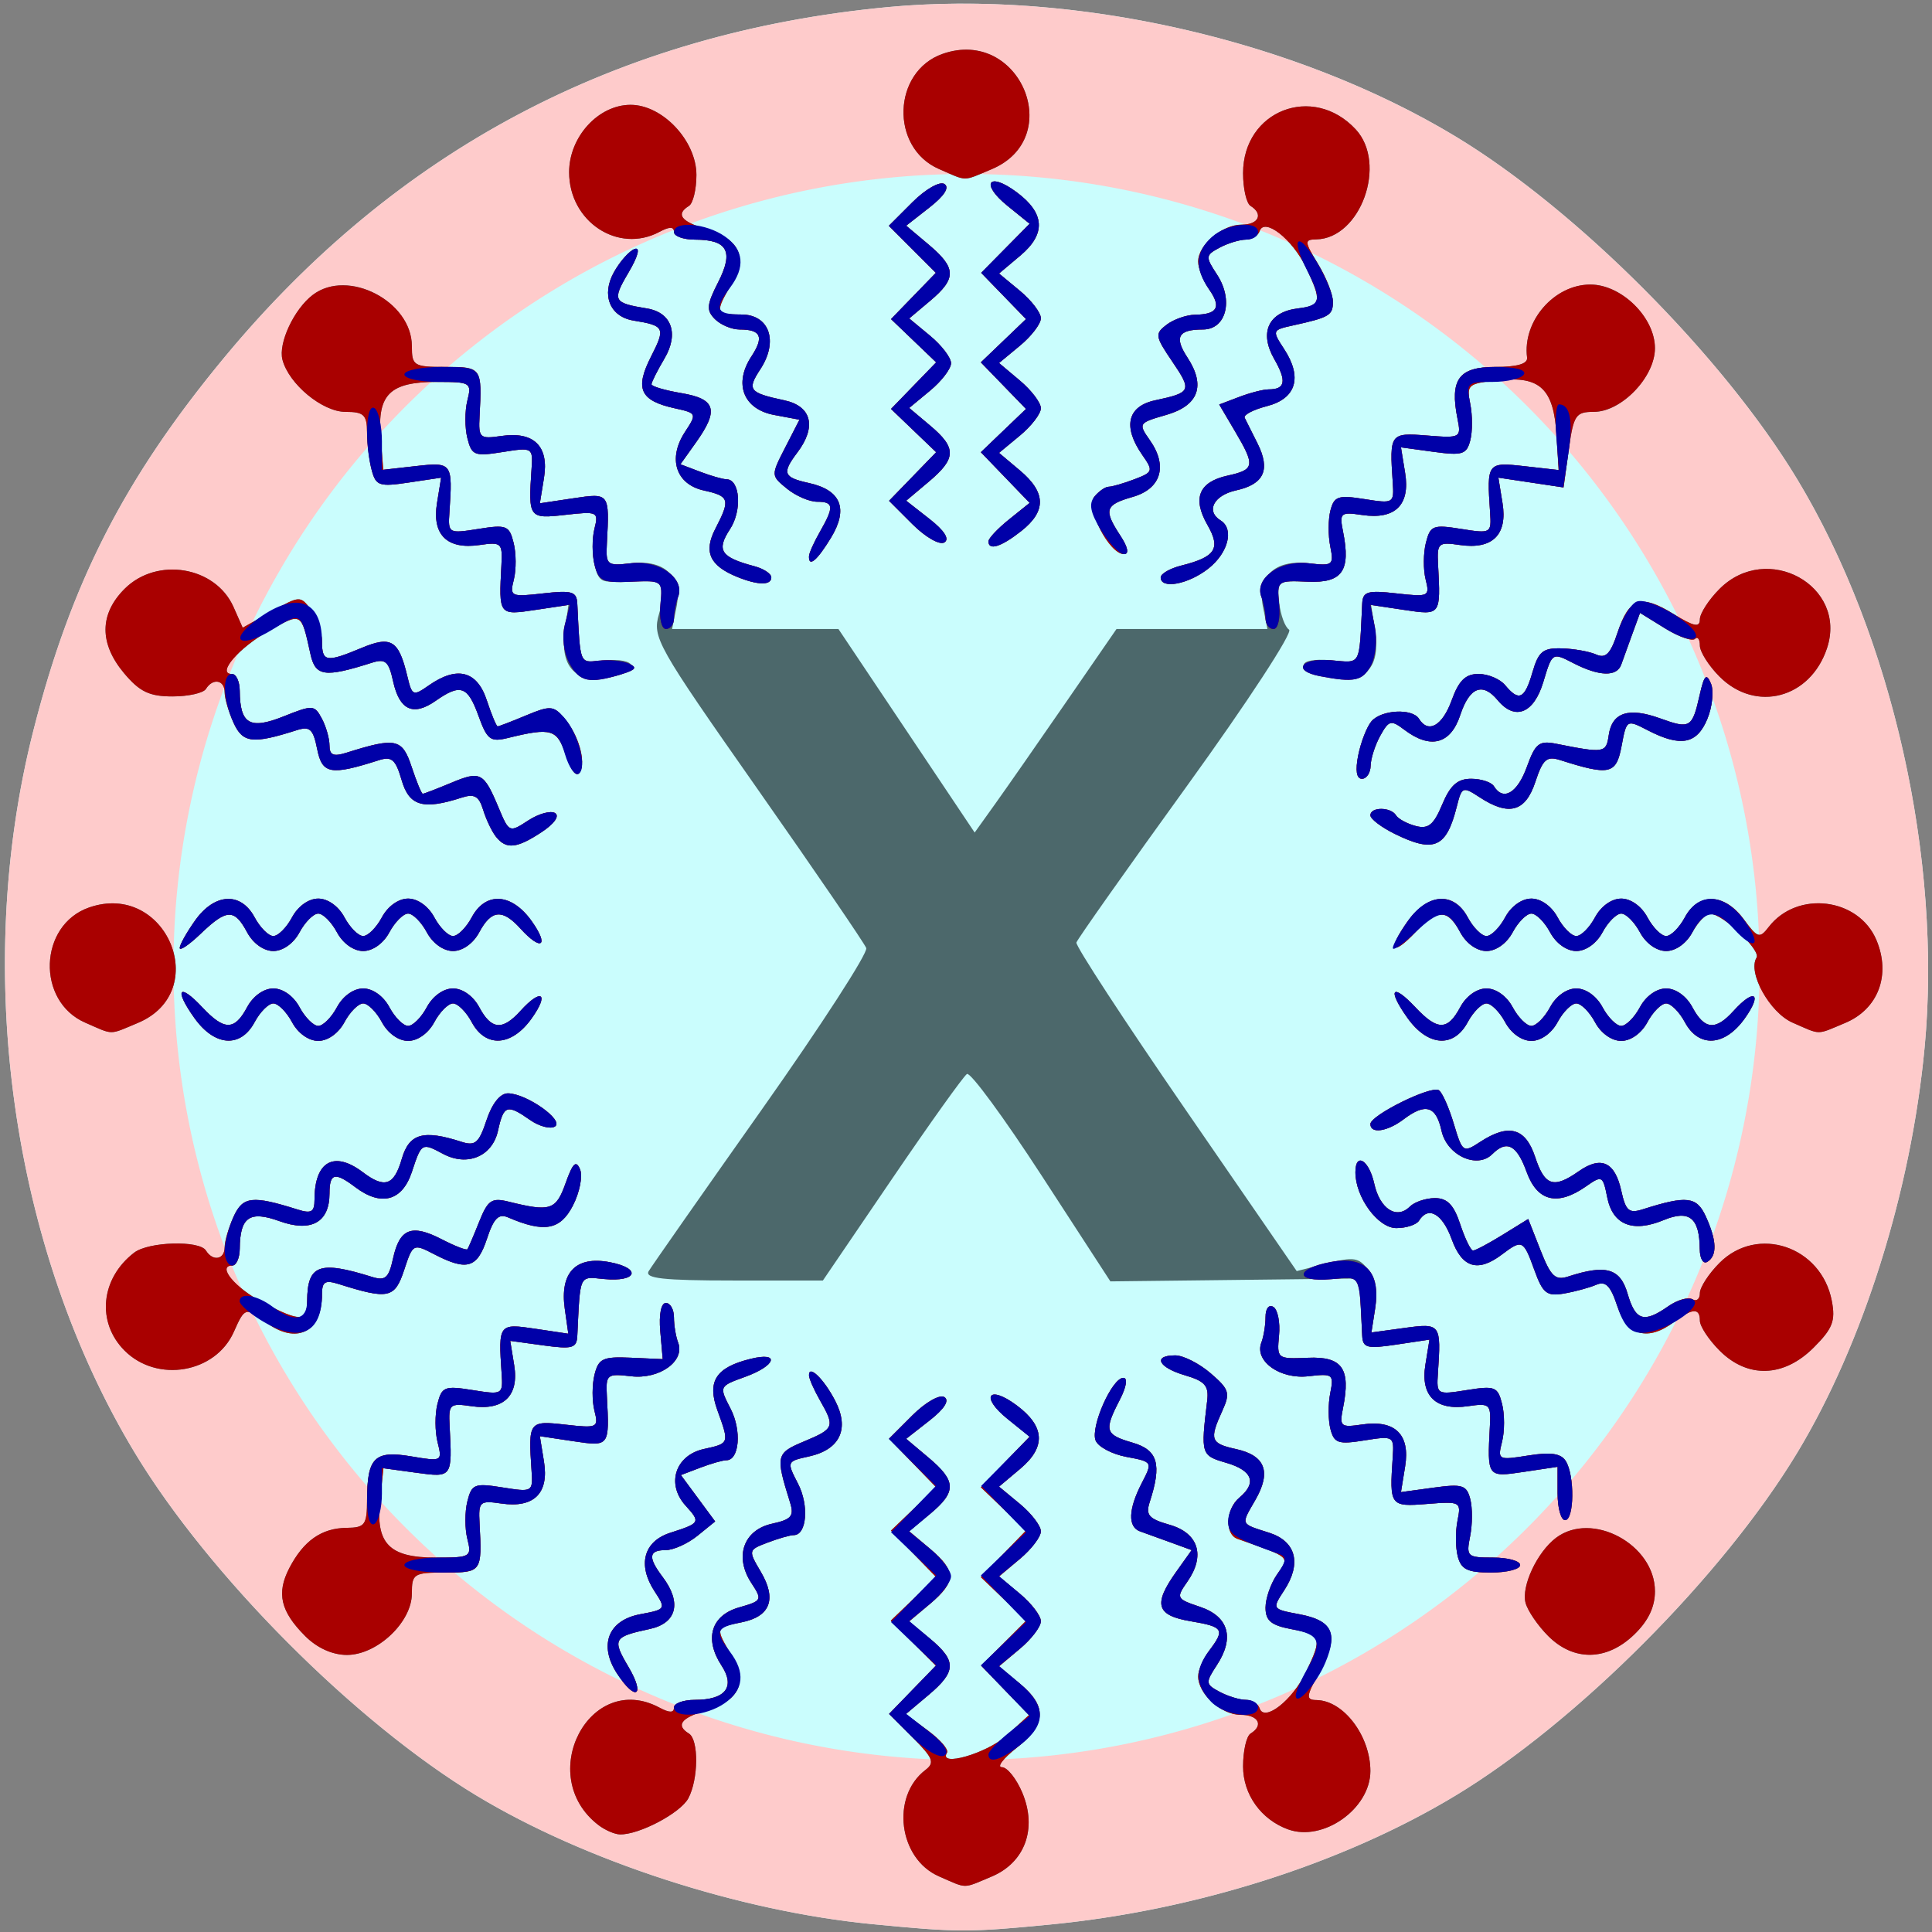 <?xml version="1.0" encoding="UTF-8" standalone="no"?>
<!-- Created with Inkscape (http://www.inkscape.org/) -->

<svg
   xmlns:dc="http://purl.org/dc/elements/1.1/"
   xmlns:cc="http://creativecommons.org/ns#"
   xmlns:rdf="http://www.w3.org/1999/02/22-rdf-syntax-ns#"
   xmlns:svg="http://www.w3.org/2000/svg"
   xmlns="http://www.w3.org/2000/svg"
   xmlns:sodipodi="http://sodipodi.sourceforge.net/DTD/sodipodi-0.dtd"
   xmlns:inkscape="http://www.inkscape.org/namespaces/inkscape"
   version="1.1"
   id="svg2"
   width="348.845"
   height="348.845"
   viewBox="0 0 348.845 348.845"
   sodipodi:docname="X.svg"
   inkscape:version="0.92.4 (5da689c313, 2019-01-14)">
  <rect x="0" y="0" width="348.845" height="348.845" fill="#808080" stroke="none"/>
  <defs
     id="defs6" />
  <sodipodi:namedview
     pagecolor="#ffffff"
     bordercolor="#666666"
     borderopacity="1"
     objecttolerance="10"
     gridtolerance="10"
     guidetolerance="10"
     inkscape:pageopacity="0"
     inkscape:pageshadow="2"
     inkscape:window-width="1920"
     inkscape:window-height="1017"
     id="namedview4"
     showgrid="false"
     inkscape:zoom="0.47837054"
     inkscape:cx="-701.39243"
     inkscape:cy="-160.57391"
     inkscape:window-x="1912"
     inkscape:window-y="-8"
     inkscape:window-maximized="1"
     inkscape:current-layer="svg2" />
  <g
     id="g4520"
     transform="translate(480)">
    <path
       style="fill:#cafdfd;stroke-width:1.352"
       d="m -322.499,347.423 c -23.994,-2.332 -51.897,-11.397 -71.478,-23.223 -21.891,-13.221 -48.265,-39.679 -61.673,-61.87 -22.303,-36.913 -29.345,-86.957 -18.339,-130.342 6.78,-26.726 16.478,-45.689 34.487,-67.434 31.082,-37.53 71.041,-58.65 119.687,-63.26 33.778,-3.201 73.721,5.887 102.638,23.351 21.891,13.221 48.265,39.679 61.673,61.87 17.202,28.471 26.214,68.679 23.009,102.663 -2.447,25.951 -11.088,53.421 -23.009,73.152 -13.408,22.191 -39.782,48.65 -61.673,61.87 -20.292,12.255 -46.942,20.74 -73.151,23.289 -14.752,1.435 -16.769,1.431 -32.17,-0.066 z"
       id="path4534"
       inkscape:connector-curvature="0" />
    <path
       style="fill:#fecbcb;stroke-width:1.352"
       d="m -306.895,0.662 c -4.381,0.024 -8.7,0.233 -12.922,0.633 -48.646,4.609 -88.603,25.729 -119.686,63.26 -18.009,21.745 -27.709,40.708 -34.488,67.434 -11.005,43.385 -3.964,93.428 18.34,130.342 13.408,22.191 39.783,48.65 61.674,61.871 19.581,11.826 47.485,20.891 71.479,23.223 15.401,1.497 17.418,1.501 32.17,0.066 26.209,-2.549 52.858,-11.034 73.15,-23.289 21.891,-13.221 48.264,-39.68 61.672,-61.871 11.921,-19.73 20.563,-47.201 23.01,-73.152 3.205,-33.984 -5.807,-74.191 -23.01,-102.662 C -168.914,64.324 -195.287,37.865 -217.178,24.645 -242.48,9.364 -276.225,0.496 -306.895,0.662 Z m 1.414,30.752 A 143.194,143.194 0 0 1 -162.285,174.607 143.194,143.194 0 0 1 -305.48,317.803 143.194,143.194 0 0 1 -448.676,174.607 143.194,143.194 0 0 1 -305.48,31.414 Z"
       id="path4532"
       inkscape:connector-curvature="0" />
    <path
       style="fill:#4c686b;stroke-width:1.352"
       d="m -310.466,338.793 c -7.29,-3.173 -8.718,-14.416 -2.438,-19.203 1.723,-1.313 1.391,-2.162 -2.275,-5.828 l -4.291,-4.291 4.223,-4.357 4.223,-4.357 -4.068,-4.068 -4.068,-4.068 4.097,-3.925 4.097,-3.925 -4.077,-4.207 -4.077,-4.207 4.077,-3.906 4.077,-3.906 -4.253,-4.388 -4.253,-4.388 4.227,-4.227 c 2.339,-2.339 4.909,-3.806 5.754,-3.284 0.978,0.604 0.013,2.128 -2.683,4.238 l -4.21,3.295 4.05,3.408 c 5.026,4.229 5.078,6.166 0.272,10.147 l -3.778,3.129 3.778,3.179 c 4.748,3.995 4.748,5.938 0,9.933 l -3.778,3.179 3.778,3.129 c 4.813,3.986 4.755,5.917 -0.308,10.177 l -4.086,3.438 4.033,2.982 c 2.218,1.64 3.757,3.429 3.419,3.975 -1.661,2.687 7.212,0.131 10.749,-3.096 l 4.056,-3.701 -4.32,-4.457 -4.32,-4.457 4.068,-4.068 4.068,-4.068 -4.097,-3.925 -4.097,-3.925 4.077,-4.207 4.077,-4.207 -4.077,-3.906 -4.077,-3.906 4.405,-4.574 4.405,-4.574 -4.003,-3.216 c -4.96,-3.984 -3.434,-6.222 1.659,-2.433 5.111,3.802 5.327,7.518 0.665,11.442 l -3.848,3.238 3.778,3.129 c 2.078,1.721 3.778,3.941 3.778,4.934 0,0.993 -1.7,3.236 -3.778,4.984 l -3.778,3.179 3.778,3.129 c 2.078,1.721 3.778,3.941 3.778,4.934 0,0.993 -1.7,3.236 -3.778,4.984 l -3.778,3.179 3.778,3.129 c 4.945,4.095 4.772,7.352 -0.617,11.599 -2.417,1.905 -3.603,3.47 -2.635,3.478 0.968,0.008 2.627,2.093 3.688,4.632 2.714,6.495 0.457,12.609 -5.587,15.134 -5.292,2.211 -4.257,2.217 -9.482,-0.057 z m -61.482,-9.258 c -11.53,-8.853 -1.598,-27.96 11.023,-21.205 1.803,0.965 2.615,0.965 2.615,0 0,-0.77 1.704,-1.4 3.786,-1.4 5.522,0 7.336,-2.334 4.81,-6.189 -3.162,-4.827 -1.891,-9.062 3.153,-10.502 4.172,-1.191 4.244,-1.336 2.217,-4.43 -3.096,-4.724 -1.409,-9.552 3.732,-10.681 3.514,-0.772 4.036,-1.381 3.272,-3.826 -2.655,-8.505 -2.561,-8.913 2.533,-11.042 5.459,-2.281 5.595,-2.635 2.862,-7.416 -1.063,-1.859 -1.954,-3.873 -1.98,-4.474 -0.091,-2.076 2.682,0.601 4.735,4.572 2.622,5.071 0.854,8.805 -4.753,10.036 -4.013,0.881 -4.031,0.924 -1.97,4.91 2.027,3.92 1.583,9.294 -0.768,9.294 -0.645,0 -2.769,0.607 -4.72,1.349 -3.506,1.333 -3.52,1.393 -1.238,5.258 2.93,4.959 1.737,8.098 -3.472,9.139 -4.789,0.958 -4.778,0.922 -1.749,6.05 2.892,4.897 1.359,8.053 -4.82,9.921 -4.384,1.325 -5.318,2.637 -2.928,4.115 1.793,1.108 1.727,8.267 -0.109,11.696 -1.426,2.664 -8.891,6.6 -12.355,6.514 -0.953,-0.024 -2.699,-0.784 -3.879,-1.69 z m 124.512,0.778 c -4.881,-1.784 -8.113,-6.314 -8.113,-11.37 0,-2.801 0.608,-5.469 1.352,-5.929 2.431,-1.502 1.421,-3.38 -1.819,-3.38 -3.475,0 -7.646,-3.79 -7.646,-6.947 0,-1.101 0.893,-3.182 1.985,-4.626 2.911,-3.849 2.614,-4.323 -3.337,-5.329 -6.219,-1.051 -6.801,-3.036 -2.613,-8.917 l 2.795,-3.926 -3.81,-1.393 c -2.095,-0.766 -4.57,-1.661 -5.5,-1.987 -2.246,-0.789 -2.136,-4.008 0.299,-8.715 1.982,-3.832 1.971,-3.849 -2.775,-4.74 -2.62,-0.492 -5.123,-1.828 -5.561,-2.97 -0.943,-2.456 2.976,-11.295 5.008,-11.295 0.829,0 0.56,1.641 -0.654,3.989 -2.872,5.554 -2.658,6.263 2.331,7.716 4.569,1.33 5.306,3.892 3.085,10.719 -0.764,2.348 -0.168,3.032 3.577,4.101 5.247,1.498 6.519,5.569 3.215,10.286 -2.06,2.941 -1.979,3.103 2.275,4.529 5.189,1.739 6.301,5.579 3.051,10.539 -2.08,3.174 -2.051,3.445 0.504,4.812 1.489,0.797 3.609,1.449 4.712,1.449 1.102,0 2.235,0.691 2.516,1.536 0.843,2.529 5.938,-1.462 8.366,-6.555 2.978,-6.245 2.818,-6.727 -2.568,-7.737 -3.73,-0.7 -4.732,-1.527 -4.732,-3.906 0,-1.66 0.948,-4.372 2.107,-6.027 2.257,-3.222 2.545,-2.966 -7.178,-6.38 -2.331,-0.819 -2.123,-5.396 0.338,-7.439 3.222,-2.674 2.379,-4.915 -2.366,-6.297 -4.56,-1.328 -4.607,-1.481 -3.439,-11.206 0.325,-2.705 -0.401,-3.539 -3.997,-4.59 -4.835,-1.413 -5.907,-3.598 -1.766,-3.598 1.446,0 4.314,1.45 6.374,3.221 3.389,2.915 3.589,3.564 2.104,6.824 -2.361,5.183 -2.114,5.861 2.506,6.876 5.279,1.16 6.394,4.1 3.479,9.18 -2.636,4.594 -2.793,4.225 2.514,5.932 4.837,1.556 5.866,5.542 2.685,10.398 -2.204,3.364 -2.191,3.384 2.729,4.307 6.308,1.183 7.265,3.83 3.725,10.293 -2.519,4.598 -2.582,5.171 -0.576,5.209 4.86,0.093 9.69,6.482 9.69,12.817 0,6.801 -8.535,12.84 -14.873,10.523 z m -121.132,-28.106 c -3.371,-5.145 -1.629,-9.649 4.154,-10.734 4.646,-0.872 4.696,-0.951 2.613,-4.131 -3.128,-4.775 -1.996,-9.028 2.817,-10.576 5.454,-1.755 5.522,-1.877 2.761,-4.928 -3.525,-3.895 -1.841,-9.069 3.322,-10.203 4.631,-1.017 4.615,-0.971 2.429,-7.016 -1.891,-5.228 -0.268,-7.725 6.023,-9.267 5.367,-1.316 4.579,1.231 -1.005,3.251 -4.722,1.708 -4.723,1.709 -2.635,5.748 2.035,3.935 1.597,9.313 -0.758,9.313 -0.645,0 -2.757,0.602 -4.692,1.338 l -3.519,1.338 3.093,4.188 3.093,4.188 -3.192,2.587 c -1.756,1.423 -4.342,2.587 -5.746,2.587 -3.07,0 -3.224,1.302 -0.569,4.812 3.522,4.657 2.606,8.38 -2.323,9.437 -6.555,1.406 -6.785,1.816 -3.827,6.828 3.109,5.27 1.318,6.363 -2.037,1.243 z m -56.338,-6.807 c -4.442,-4.442 -5.208,-7.728 -2.859,-12.256 2.553,-4.921 5.808,-7.218 10.301,-7.27 3.384,-0.039 3.72,-0.499 3.739,-5.113 0.031,-7.602 1.371,-8.91 7.983,-7.793 5.551,0.938 5.621,0.9 4.753,-2.557 -0.484,-1.93 -0.498,-5.035 -0.029,-6.901 0.785,-3.126 1.282,-3.323 6.353,-2.512 5.409,0.865 5.497,0.814 5.237,-3.031 -0.604,-8.906 -0.511,-9.03 6.032,-8.049 l 6.011,0.901 -0.632,-4.466 c -0.931,-6.579 1.96,-9.607 8.077,-8.459 5.854,1.098 5.027,3.625 -0.999,3.049 -4.566,-0.436 -4.272,-1.061 -4.823,10.255 -0.109,2.228 -0.882,2.446 -6.118,1.729 l -5.993,-0.821 0.717,4.419 c 0.897,5.529 -1.93,8.226 -7.732,7.375 -3.906,-0.573 -4.14,-0.361 -3.932,3.563 0.495,9.333 0.486,9.346 -5.999,8.457 l -5.947,-0.815 -0.606,5.702 c -0.839,7.897 1.6,10.434 10.03,10.434 6.34,0 6.546,-0.122 5.728,-3.38 -0.467,-1.859 -0.465,-4.907 0.003,-6.772 0.785,-3.126 1.282,-3.323 6.353,-2.512 5.409,0.865 5.497,0.814 5.237,-3.031 -0.604,-8.904 -0.495,-9.053 6.089,-8.311 5.841,0.658 6.038,0.564 5.262,-2.528 -0.443,-1.767 -0.434,-4.696 0.021,-6.51 0.729,-2.905 1.512,-3.267 6.569,-3.042 l 5.741,0.255 -0.444,-5.07 c -0.262,-2.998 0.152,-5.07 1.014,-5.07 0.802,0 1.458,1.167 1.458,2.594 0,1.427 0.339,3.478 0.754,4.558 1.282,3.342 -3.374,6.675 -8.49,6.078 -4.376,-0.511 -4.584,-0.34 -4.376,3.596 0.481,9.122 0.489,9.112 -6.079,8.127 l -6.023,-0.903 0.747,4.601 c 0.929,5.722 -1.821,8.42 -7.703,7.557 -3.906,-0.573 -4.14,-0.361 -3.932,3.563 0.467,8.791 0.388,8.905 -6.137,8.905 -5.769,0 -6.085,0.197 -6.085,3.803 0,5.156 -6.261,11.07 -11.721,11.07 -2.621,0 -5.388,-1.252 -7.552,-3.416 z m 224.451,0 c -1.879,-1.879 -3.72,-4.578 -4.091,-5.998 -0.783,-2.993 2.093,-9.14 5.478,-11.711 6.518,-4.95 17.887,1.172 17.887,9.632 0,2.866 -1.221,5.396 -3.792,7.86 -4.938,4.731 -10.884,4.814 -15.481,0.217 z m -16.326,-14.362 c -0.418,-1.598 -0.442,-4.496 -0.053,-6.441 0.69,-3.452 0.561,-3.524 -5.482,-3.043 -6.694,0.532 -6.808,0.378 -6.211,-8.423 0.26,-3.831 0.155,-3.893 -5.11,-3.051 -4.726,0.756 -5.467,0.51 -6.133,-2.037 -0.417,-1.593 -0.434,-4.515 -0.038,-6.494 0.682,-3.408 0.475,-3.569 -3.911,-3.057 -5.152,0.602 -9.814,-2.719 -8.527,-6.074 0.415,-1.08 0.754,-3.167 0.754,-4.638 0,-1.526 0.611,-2.296 1.422,-1.795 0.782,0.483 1.239,2.801 1.014,5.15 -0.402,4.206 -0.322,4.268 5.206,4.028 6.213,-0.269 7.771,1.941 6.355,9.017 -0.683,3.416 -0.47,3.602 3.467,3.024 5.938,-0.872 8.676,1.81 7.739,7.583 l -0.752,4.633 5.882,-0.806 c 5.201,-0.713 5.969,-0.475 6.63,2.053 0.411,1.573 0.401,4.594 -0.023,6.715 -0.734,3.672 -0.538,3.855 4.13,3.855 2.696,0 4.901,0.608 4.901,1.352 0,0.744 -2.363,1.352 -5.251,1.352 -4.235,0 -5.398,-0.562 -6.011,-2.905 z m 18.022,-11.375 v -4.815 l -6.085,0.912 c -6.647,0.997 -6.632,1.018 -6.137,-8.3 0.208,-3.924 -0.026,-4.136 -3.932,-3.563 -5.85,0.859 -8.63,-1.839 -7.714,-7.485 l 0.735,-4.529 -6.011,0.901 c -5.261,0.789 -6.027,0.587 -6.135,-1.618 -0.068,-1.386 -0.22,-4.273 -0.338,-6.417 l -0.214,-3.897 -22.458,0.259 -22.458,0.259 -12.392,-19.068 c -6.816,-10.488 -12.892,-18.759 -13.504,-18.382 -0.611,0.378 -6.714,8.923 -13.563,18.989 l -12.452,18.302 h -16.23 c -12.619,0 -16.006,-0.376 -15.224,-1.69 0.553,-0.93 9.755,-14.078 20.449,-29.219 10.694,-15.141 19.169,-28.244 18.833,-29.119 -0.336,-0.875 -9.178,-13.808 -19.651,-28.741 -18.259,-26.037 -18.988,-27.333 -17.77,-31.58 1.71,-5.964 0.611,-7.192 -5.553,-6.207 -4.744,0.759 -5.286,0.53 -6.061,-2.559 -0.468,-1.865 -0.488,-4.837 -0.045,-6.604 0.776,-3.092 0.579,-3.187 -5.262,-2.528 -6.585,0.742 -6.694,0.594 -6.089,-8.311 0.261,-3.845 0.173,-3.896 -5.237,-3.031 -5.071,0.811 -5.569,0.614 -6.353,-2.512 -0.468,-1.865 -0.469,-4.913 -0.003,-6.772 0.815,-3.246 0.596,-3.38 -5.493,-3.38 -8.469,0 -10.775,2.241 -10.167,9.879 l 0.476,5.986 5.963,-0.672 c 6.466,-0.729 6.587,-0.561 5.984,8.323 -0.261,3.845 -0.173,3.896 5.237,3.031 5.071,-0.811 5.569,-0.614 6.353,2.512 0.468,1.865 0.488,4.837 0.045,6.604 -0.776,3.092 -0.579,3.187 5.262,2.528 5.252,-0.592 6.085,-0.342 6.192,1.858 0.553,11.31 0.258,10.683 4.823,10.247 6.026,-0.576 6.853,1.951 0.999,3.049 -6.146,1.153 -9.009,-1.876 -8.065,-8.532 l 0.644,-4.539 -6.023,0.903 c -6.572,0.986 -6.562,0.999 -6.075,-8.167 0.208,-3.924 -0.026,-4.136 -3.932,-3.563 -5.881,0.863 -8.631,-1.835 -7.703,-7.557 l 0.747,-4.601 -5.85,0.877 c -5.311,0.796 -5.927,0.592 -6.681,-2.222 -0.457,-1.705 -0.838,-4.772 -0.849,-6.818 -0.016,-3.186 -0.572,-3.718 -3.89,-3.718 -4.168,0 -10.229,-5.015 -11.38,-9.414 -0.783,-2.993 2.093,-9.14 5.478,-11.711 6.384,-4.848 17.887,1.176 17.887,9.368 0,3.418 0.378,3.644 6.085,3.644 6.525,0 6.604,0.114 6.137,8.905 -0.208,3.924 0.026,4.136 3.932,3.563 5.881,-0.863 8.631,1.835 7.703,7.557 l -0.747,4.601 6.023,-0.903 c 6.568,-0.985 6.56,-0.995 6.079,8.127 -0.208,3.936 3.4e-4,4.107 4.376,3.596 6.064,-0.708 9.295,2.394 8.199,7.873 l -0.801,4.004 h 15.018 15.018 l 12.299,18.376 12.299,18.376 3.715,-5.193 c 2.043,-2.856 7.805,-11.125 12.805,-18.376 l 9.091,-13.183 h 13.624 13.624 l -0.801,-4.004 c -1.099,-5.493 2.133,-8.582 8.236,-7.869 4.387,0.512 4.593,0.351 3.911,-3.057 -0.396,-1.979 -0.379,-4.901 0.038,-6.494 0.666,-2.547 1.406,-2.793 6.133,-2.037 5.265,0.842 5.37,0.779 5.11,-3.051 -0.597,-8.801 -0.484,-8.955 6.211,-8.423 6.044,0.481 6.173,0.409 5.482,-3.043 -1.418,-7.09 0.223,-9.346 6.799,-9.346 4.005,0 5.913,-0.559 5.767,-1.69 -0.86,-6.62 4.878,-13.183 11.525,-13.183 5.537,0 11.562,5.989 11.562,11.493 0,5.153 -6.037,11.493 -10.943,11.493 -3.391,0 -3.749,0.53 -4.615,6.823 l -0.938,6.823 -5.887,-0.883 -5.887,-0.883 0.747,4.601 c 0.929,5.722 -1.821,8.42 -7.703,7.557 -3.906,-0.573 -4.14,-0.361 -3.932,3.563 0.487,9.166 0.496,9.153 -6.075,8.167 l -6.023,-0.903 0.711,4.539 c 1.061,6.777 -1.706,9.737 -7.997,8.557 -6.539,-1.227 -6.488,-3.684 0.064,-3.11 5.494,0.481 5.061,1.268 5.622,-10.211 0.107,-2.2 0.941,-2.45 6.192,-1.858 5.841,0.658 6.038,0.564 5.262,-2.528 -0.443,-1.767 -0.423,-4.739 0.045,-6.604 0.785,-3.126 1.282,-3.323 6.353,-2.512 5.409,0.865 5.497,0.814 5.237,-3.031 -0.606,-8.925 -0.509,-9.054 6.198,-8.298 l 6.177,0.696 -0.375,-6.267 c -0.502,-8.394 -2.948,-10.729 -10.427,-9.95 -5.589,0.582 -5.847,0.799 -5.144,4.313 0.407,2.035 0.404,4.987 -0.008,6.56 -0.661,2.528 -1.43,2.766 -6.63,2.053 l -5.882,-0.806 0.752,4.633 c 0.937,5.773 -1.8,8.454 -7.739,7.583 -3.937,-0.578 -4.15,-0.392 -3.467,3.024 1.415,7.076 -0.142,9.286 -6.355,9.017 -5.474,-0.237 -5.603,-0.142 -5.174,3.796 0.242,2.222 1.045,4.413 1.785,4.871 0.74,0.457 -7.526,13.109 -18.369,28.116 -10.843,15.007 -19.86,27.775 -20.038,28.374 -0.178,0.599 8.7,14.193 19.729,30.208 l 20.053,29.119 5.498,-1.396 c 4.803,-1.219 5.742,-1.069 7.424,1.186 1.168,1.565 1.658,4.295 1.244,6.937 l -0.681,4.356 5.993,-0.821 c 6.517,-0.893 6.621,-0.752 6.014,8.189 -0.261,3.845 -0.173,3.896 5.237,3.031 5.071,-0.811 5.569,-0.614 6.353,2.512 0.468,1.865 0.467,4.922 -0.003,6.793 -0.833,3.317 -0.716,3.379 4.724,2.509 4.065,-0.65 5.901,-0.381 6.771,0.993 1.638,2.586 1.549,10.674 -0.116,10.674 -0.744,0 -1.352,-2.167 -1.352,-4.815 z m -258.745,-25.792 c -5.107,-5.107 -4.334,-13.035 1.727,-17.688 2.598,-1.995 11.798,-2.265 12.962,-0.381 1.247,2.018 3.38,1.632 3.38,-0.612 0,-1.081 0.729,-3.566 1.621,-5.522 1.667,-3.659 3.394,-3.848 11.562,-1.27 2.473,0.78 3.042,0.445 3.042,-1.791 0,-6.895 3.508,-8.892 8.709,-4.958 3.966,3 5.644,2.426 7.052,-2.409 1.334,-4.582 3.877,-5.303 10.798,-3.064 2.452,0.793 3.144,0.19 4.499,-3.915 0.991,-3.004 2.463,-4.849 3.863,-4.843 3.342,0.013 10.25,4.899 8.477,5.995 -0.813,0.502 -2.832,-0.034 -4.486,-1.193 -4.148,-2.905 -4.765,-2.697 -5.786,1.951 -1.016,4.627 -5.529,6.523 -9.926,4.17 -3.829,-2.049 -3.879,-2.02 -5.623,3.265 -1.737,5.263 -5.542,6.286 -10.22,2.747 -3.685,-2.787 -4.653,-2.549 -4.653,1.144 0,5.226 -3.322,7.059 -9.045,4.99 -5.379,-1.945 -7.121,-0.734 -7.16,4.979 -0.011,1.673 -0.61,3.042 -1.33,3.042 -2.865,0 0.491,4.061 5.523,6.684 6.772,3.53 7.951,3.491 7.976,-0.262 0.045,-6.564 2.152,-7.354 11.676,-4.381 2.453,0.766 3.055,0.24 3.846,-3.362 1.182,-5.382 3.356,-6.224 8.799,-3.41 2.367,1.224 4.447,2.029 4.621,1.788 0.174,-0.241 1.126,-2.468 2.115,-4.949 1.563,-3.921 2.257,-4.398 5.304,-3.644 7.572,1.874 8.569,1.551 10.306,-3.338 1.295,-3.646 1.894,-4.217 2.609,-2.488 0.51,1.234 -0.077,4.186 -1.305,6.56 -2.274,4.397 -5.163,4.919 -11.687,2.111 -1.717,-0.739 -2.598,0.152 -3.823,3.865 -1.748,5.295 -3.6,5.846 -9.463,2.814 -3.864,-1.998 -3.9,-1.979 -5.49,2.836 -1.684,5.101 -2.836,5.348 -11.782,2.525 -2.473,-0.78 -3.042,-0.445 -3.042,1.791 0,6.949 -4.661,9.249 -10.22,5.044 -3.553,-2.688 -3.746,-2.627 -5.696,1.778 -3.305,7.468 -13.847,9.286 -19.73,3.403 z m 288,0 c -1.961,-1.961 -3.565,-4.394 -3.565,-5.408 0,-2.343 -1.341,-2.278 -4.653,0.227 -4.71,3.563 -8.483,2.517 -10.251,-2.84 -1.225,-3.713 -2.107,-4.604 -3.823,-3.865 -1.227,0.528 -3.843,1.238 -5.813,1.578 -3.105,0.536 -3.817,-0.031 -5.342,-4.248 -1.975,-5.462 -2.201,-5.569 -5.869,-2.795 -4.335,3.279 -7.186,2.414 -9.052,-2.747 -1.672,-4.624 -4.227,-6.088 -5.9,-3.38 -0.46,0.744 -2.305,1.352 -4.101,1.352 -3.313,0 -7.392,-5.558 -7.392,-10.074 0,-3.713 2.46,-2.228 3.4,2.052 1.003,4.566 4.043,6.527 6.426,4.145 0.842,-0.842 2.884,-1.532 4.537,-1.532 2.235,0 3.405,1.212 4.567,4.732 0.859,2.603 1.899,4.732 2.311,4.732 0.412,0 2.823,-1.281 5.356,-2.847 l 4.607,-2.847 2.218,5.646 c 1.864,4.744 2.665,5.5 5.018,4.734 6.805,-2.217 9.371,-1.476 10.7,3.09 1.428,4.906 2.941,5.377 7.35,2.288 1.654,-1.159 3.615,-1.731 4.357,-1.272 0.742,0.459 1.35,-0.031 1.35,-1.089 0,-1.058 1.604,-3.528 3.565,-5.488 6.859,-6.859 18.373,-2.959 20.257,6.86 0.696,3.629 0.159,5.014 -3.278,8.451 -5.398,5.398 -11.918,5.607 -16.979,0.546 z m -3.585,-18.327 c -0.038,-5.666 -1.892,-7.158 -6.515,-5.243 -5.596,2.318 -9.195,0.873 -10.188,-4.091 -0.789,-3.947 -0.937,-4.023 -3.842,-1.988 -5.145,3.604 -8.789,2.714 -10.716,-2.616 -1.771,-4.897 -3.582,-5.834 -6.207,-3.209 -2.734,2.734 -8.181,0.219 -9.158,-4.226 -0.986,-4.489 -2.885,-5.064 -6.84,-2.072 -2.964,2.242 -6.005,2.677 -6.005,0.86 0,-1.58 10.936,-6.988 12.356,-6.11 0.6,0.371 1.814,3.088 2.698,6.039 1.56,5.206 1.699,5.304 4.722,3.324 5.196,-3.405 8.229,-2.586 9.971,2.691 1.731,5.246 3.326,5.77 7.875,2.584 4.05,-2.837 6.534,-1.695 7.682,3.532 0.793,3.61 1.387,4.127 3.846,3.345 7.993,-2.543 9.767,-2.34 11.428,1.306 1.976,4.336 2.065,7.053 0.269,8.163 -0.751,0.464 -1.361,-0.553 -1.373,-2.286 z M -444.901,183.809 c -3.699,-5.194 -2.801,-6.43 1.413,-1.945 3.997,4.254 5.829,4.253 8.108,-0.005 1.073,-2.006 2.998,-3.38 4.732,-3.38 1.734,0 3.659,1.375 4.732,3.38 0.995,1.859 2.516,3.38 3.38,3.38 0.864,0 2.385,-1.521 3.38,-3.38 1.073,-2.006 2.998,-3.38 4.732,-3.38 1.734,0 3.659,1.375 4.732,3.38 0.995,1.859 2.516,3.38 3.38,3.38 0.864,0 2.385,-1.521 3.38,-3.38 1.073,-2.006 2.998,-3.38 4.732,-3.38 1.734,0 3.659,1.375 4.732,3.38 2.187,4.086 4.186,4.268 7.437,0.676 3.784,-4.181 5.265,-3.193 2.028,1.352 -3.609,5.069 -8.309,5.362 -10.817,0.676 -0.995,-1.859 -2.516,-3.38 -3.38,-3.38 -0.864,0 -2.385,1.521 -3.38,3.38 -1.073,2.006 -2.998,3.38 -4.732,3.38 -1.734,0 -3.659,-1.375 -4.732,-3.38 -0.995,-1.859 -2.516,-3.38 -3.38,-3.38 -0.864,0 -2.385,1.521 -3.38,3.38 -1.073,2.006 -2.998,3.38 -4.732,3.38 -1.734,0 -3.659,-1.375 -4.732,-3.38 -0.995,-1.859 -2.516,-3.38 -3.38,-3.38 -0.864,0 -2.385,1.521 -3.38,3.38 -2.524,4.716 -7.209,4.391 -10.872,-0.754 z m 219.042,0 c -3.699,-5.194 -2.801,-6.43 1.413,-1.945 3.997,4.254 5.829,4.253 8.108,-0.005 1.073,-2.006 2.998,-3.38 4.732,-3.38 1.734,0 3.659,1.375 4.732,3.38 0.995,1.859 2.516,3.38 3.38,3.38 0.864,0 2.385,-1.521 3.38,-3.38 1.073,-2.006 2.998,-3.38 4.732,-3.38 1.734,0 3.659,1.375 4.732,3.38 0.995,1.859 2.516,3.38 3.38,3.38 0.864,0 2.385,-1.521 3.38,-3.38 1.073,-2.006 2.998,-3.38 4.732,-3.38 1.734,0 3.659,1.375 4.732,3.38 2.187,4.086 4.186,4.268 7.437,0.676 3.784,-4.181 5.265,-3.193 2.028,1.352 -3.609,5.069 -8.309,5.362 -10.817,0.676 -0.995,-1.859 -2.516,-3.38 -3.38,-3.38 -0.864,0 -2.385,1.521 -3.38,3.38 -1.073,2.006 -2.998,3.38 -4.732,3.38 -1.734,0 -3.659,-1.375 -4.732,-3.38 -0.995,-1.859 -2.516,-3.38 -3.38,-3.38 -0.864,0 -2.385,1.521 -3.38,3.38 -1.073,2.006 -2.998,3.38 -4.732,3.38 -1.734,0 -3.659,-1.375 -4.732,-3.38 -0.995,-1.859 -2.516,-3.38 -3.38,-3.38 -0.864,0 -2.385,1.521 -3.38,3.38 -2.524,4.716 -7.209,4.391 -10.872,-0.754 z m -238.749,0.843 c -8.864,-3.858 -8.409,-17.622 0.687,-20.793 13.907,-4.848 22.357,15.183 8.795,20.85 -5.292,2.211 -4.257,2.217 -9.482,-0.057 z m 308.282,0 c -4.128,-1.797 -8.16,-9.064 -6.51,-11.735 0.823,-1.331 -6.025,-7.85 -8.317,-7.917 -0.804,-0.024 -2.276,1.478 -3.271,3.338 -1.073,2.006 -2.998,3.38 -4.732,3.38 -1.734,0 -3.659,-1.375 -4.732,-3.38 -0.995,-1.859 -2.516,-3.38 -3.38,-3.38 -0.864,0 -2.385,1.521 -3.38,3.38 -1.073,2.006 -2.998,3.38 -4.732,3.38 -1.734,0 -3.659,-1.375 -4.732,-3.38 -0.995,-1.859 -2.516,-3.38 -3.38,-3.38 -0.864,0 -2.385,1.521 -3.38,3.38 -1.073,2.006 -2.998,3.38 -4.732,3.38 -1.734,0 -3.659,-1.375 -4.732,-3.38 -2.279,-4.259 -4.111,-4.26 -8.108,-0.005 -4.214,4.485 -5.111,3.249 -1.413,-1.945 3.664,-5.145 8.348,-5.47 10.872,-0.754 0.995,1.859 2.516,3.38 3.38,3.38 0.864,0 2.385,-1.521 3.38,-3.38 1.073,-2.006 2.998,-3.38 4.732,-3.38 1.734,0 3.659,1.375 4.732,3.38 0.995,1.859 2.516,3.38 3.38,3.38 0.864,0 2.385,-1.521 3.38,-3.38 1.073,-2.006 2.998,-3.38 4.732,-3.38 1.734,0 3.659,1.375 4.732,3.38 0.995,1.859 2.516,3.38 3.38,3.38 0.864,0 2.385,-1.521 3.38,-3.38 2.427,-4.534 7.149,-4.384 10.621,0.338 2.514,3.419 2.876,3.533 4.507,1.413 5.131,-6.669 16.255,-5.313 19.466,2.373 2.636,6.308 0.307,12.457 -5.663,14.951 -5.292,2.211 -4.257,2.217 -9.482,-0.057 z m -291.224,-13.486 c 0,-0.582 1.258,-2.825 2.796,-4.985 3.519,-4.942 8.244,-5.182 10.725,-0.547 0.995,1.859 2.516,3.38 3.38,3.38 0.864,0 2.385,-1.521 3.38,-3.38 1.073,-2.006 2.998,-3.38 4.732,-3.38 1.734,0 3.659,1.375 4.732,3.38 0.995,1.859 2.516,3.38 3.38,3.38 0.864,0 2.385,-1.521 3.38,-3.38 1.073,-2.006 2.998,-3.38 4.732,-3.38 1.734,0 3.659,1.375 4.732,3.38 0.995,1.859 2.516,3.38 3.38,3.38 0.864,0 2.385,-1.521 3.38,-3.38 2.508,-4.686 7.208,-4.392 10.817,0.676 3.237,4.545 1.755,5.533 -2.028,1.352 -3.25,-3.592 -5.25,-3.41 -7.437,0.676 -1.073,2.006 -2.998,3.38 -4.732,3.38 -1.734,0 -3.659,-1.375 -4.732,-3.38 -0.995,-1.859 -2.516,-3.38 -3.38,-3.38 -0.864,0 -2.385,1.521 -3.38,3.38 -1.073,2.006 -2.998,3.38 -4.732,3.38 -1.734,0 -3.659,-1.375 -4.732,-3.38 -0.995,-1.859 -2.516,-3.38 -3.38,-3.38 -0.864,0 -2.385,1.521 -3.38,3.38 -1.073,2.006 -2.998,3.38 -4.732,3.38 -1.734,0 -3.659,-1.375 -4.732,-3.38 -2.295,-4.289 -3.68,-4.247 -8.377,0.253 -2.086,1.998 -3.792,3.157 -3.792,2.575 z m 57.12,-20.067 c -0.744,-0.93 -1.79,-3.115 -2.324,-4.856 -0.768,-2.501 -1.583,-2.968 -3.884,-2.225 -6.982,2.257 -9.476,1.531 -10.841,-3.159 -1.087,-3.733 -1.785,-4.341 -4.126,-3.592 -8.711,2.787 -10.22,2.514 -11.125,-2.009 -0.728,-3.641 -1.311,-4.175 -3.715,-3.408 -7.919,2.528 -9.713,2.319 -11.371,-1.32 -0.892,-1.957 -1.621,-4.442 -1.621,-5.522 0,-2.244 -2.133,-2.631 -3.38,-0.612 -0.46,0.744 -3.179,1.352 -6.044,1.352 -4.156,0 -5.916,-0.841 -8.709,-4.16 -4.524,-5.377 -4.502,-10.695 0.064,-15.261 5.837,-5.837 16.421,-4.071 19.677,3.284 l 1.651,3.73 5.196,-2.923 c 5.125,-2.883 5.222,-2.887 7.159,-0.298 1.08,1.444 1.964,4.029 1.964,5.746 0,3.664 0.781,3.788 7.137,1.132 5.364,-2.241 6.711,-1.412 8.264,5.082 0.855,3.578 1.051,3.663 3.868,1.69 5.111,-3.58 8.722,-2.665 10.478,2.654 0.859,2.603 1.745,4.732 1.968,4.732 0.223,0 2.536,-0.89 5.14,-1.978 4.288,-1.792 4.925,-1.76 6.766,0.338 2.677,3.051 4.121,7.983 2.911,9.942 -0.585,0.947 -1.565,-0.251 -2.477,-3.03 -1.569,-4.778 -2.651,-5.108 -10.453,-3.187 -3.191,0.786 -3.776,0.35 -5.342,-3.982 -1.956,-5.41 -3.245,-5.862 -7.738,-2.715 -4.05,2.837 -6.534,1.695 -7.682,-3.532 -0.793,-3.61 -1.387,-4.127 -3.846,-3.345 -8.516,2.709 -10.185,2.476 -11.072,-1.55 -1.675,-7.604 -1.578,-7.548 -7.452,-4.254 -5.473,3.07 -9.571,7.828 -6.742,7.828 0.77,0 1.409,1.369 1.42,3.042 0.041,6.023 1.822,7.061 7.923,4.62 5.258,-2.104 5.571,-2.086 6.895,0.387 0.763,1.425 1.386,3.614 1.386,4.865 0,1.742 0.712,2.05 3.042,1.315 8.952,-2.825 10.098,-2.578 11.788,2.541 0.883,2.675 1.788,4.864 2.011,4.864 0.223,0 2.533,-0.889 5.132,-1.975 5.305,-2.217 5.881,-1.914 8.566,4.498 1.88,4.49 1.952,4.522 5.327,2.31 1.882,-1.233 4.071,-1.841 4.864,-1.351 0.853,0.527 -0.129,1.927 -2.404,3.428 -4.516,2.978 -6.399,3.175 -8.248,0.864 z m 162.261,-0.538 c -2.417,-1.191 -4.394,-2.699 -4.394,-3.349 0,-1.541 3.679,-1.536 4.632,0.005 0.404,0.654 2.011,1.523 3.57,1.93 2.261,0.591 3.227,-0.197 4.772,-3.893 1.451,-3.473 2.759,-4.635 5.219,-4.635 1.805,0 3.658,0.608 4.118,1.352 1.688,2.731 4.235,1.227 5.949,-3.514 1.54,-4.26 2.206,-4.777 5.342,-4.152 8.618,1.718 8.979,1.659 9.433,-1.544 0.586,-4.126 3.587,-5.109 9.294,-3.045 5.406,1.955 5.787,1.728 7.132,-4.24 0.807,-3.58 1.207,-3.99 2.025,-2.072 0.561,1.315 0.268,4.205 -0.65,6.423 -1.882,4.543 -4.817,5.101 -10.731,2.043 -3.837,-1.984 -3.848,-1.977 -4.753,2.845 -0.958,5.105 -2.135,5.374 -11.066,2.531 -2.447,-0.779 -3.147,-0.167 -4.499,3.93 -1.788,5.419 -4.775,6.241 -10.069,2.773 -3.038,-1.99 -3.214,-1.918 -4.117,1.683 -1.871,7.453 -4.099,8.433 -11.206,4.929 z m -6.584,-14.207 c 0.469,-2.346 1.532,-5.084 2.363,-6.085 1.763,-2.124 7.402,-2.43 8.615,-0.467 1.673,2.707 4.228,1.244 5.9,-3.38 1.284,-3.551 2.492,-4.732 4.838,-4.732 1.72,0 3.885,0.913 4.81,2.028 2.494,3.005 3.525,2.511 4.941,-2.366 1.08,-3.72 1.889,-4.377 5.266,-4.281 2.194,0.062 4.994,0.56 6.221,1.107 1.731,0.771 2.594,-0.108 3.854,-3.926 2.085,-6.318 4.221,-7.036 10.106,-3.4 3.699,2.286 4.767,2.508 4.767,0.992 0,-1.075 1.604,-3.558 3.565,-5.519 8.579,-8.579 23.117,-0.565 19.401,10.695 -2.996,9.079 -12.859,11.703 -19.401,5.162 -1.961,-1.961 -3.565,-4.496 -3.565,-5.634 0,-1.138 -0.398,-1.672 -0.883,-1.186 -0.486,0.486 -2.917,-0.373 -5.402,-1.909 l -4.518,-2.792 -1.399,3.824 c -0.769,2.103 -1.666,4.585 -1.993,5.514 -0.786,2.238 -4.004,2.137 -8.664,-0.272 -3.778,-1.954 -3.802,-1.938 -5.396,3.38 -1.715,5.725 -5.118,7.092 -8.253,3.315 -2.732,-3.291 -5.094,-2.347 -6.761,2.704 -1.734,5.253 -5.373,6.207 -10.084,2.644 -2.409,-1.821 -2.801,-1.726 -4.346,1.057 -0.934,1.683 -1.72,4.124 -1.747,5.425 -0.026,1.301 -0.732,2.366 -1.569,2.366 -0.986,0 -1.221,-1.502 -0.668,-4.265 z m -112.111,-32.176 c -5.014,-2.032 -6.141,-4.525 -3.954,-8.742 2.725,-5.253 2.542,-5.857 -2.085,-6.873 -5.064,-1.112 -6.568,-5.759 -3.419,-10.565 2.177,-3.323 2.145,-3.4 -1.82,-4.271 -6.29,-1.381 -7.274,-3.52 -4.301,-9.352 2.646,-5.19 2.457,-5.578 -3.159,-6.493 -4.291,-0.699 -5.866,-4.618 -3.525,-8.771 1.115,-1.979 2.8,-3.854 3.744,-4.166 1.035,-0.342 0.581,1.356 -1.143,4.279 -2.988,5.064 -2.776,5.475 3.339,6.472 4.467,0.728 5.807,4.563 3.16,9.044 -1.286,2.178 -2.339,4.268 -2.339,4.646 0,0.378 2.434,1.098 5.408,1.6 6.219,1.051 6.801,3.036 2.613,8.917 l -2.795,3.926 3.56,1.353 c 1.958,0.744 4.087,1.353 4.732,1.353 2.478,0 2.882,5.617 0.649,9.025 -2.499,3.815 -1.677,5.057 4.425,6.683 1.673,0.446 3.042,1.353 3.042,2.016 0,1.458 -2.413,1.426 -6.131,-0.081 z m 76.441,0.081 c 0,-0.663 1.67,-1.625 3.711,-2.137 6.2,-1.556 7.18,-3.07 4.739,-7.324 -2.772,-4.83 -1.573,-7.777 3.628,-8.92 4.914,-1.079 5.026,-1.758 1.318,-8.041 l -2.829,-4.796 3.594,-1.366 c 1.976,-0.751 4.365,-1.366 5.308,-1.366 3.044,0 3.321,-1.475 1.029,-5.486 -2.76,-4.83 -1.027,-8.501 4.315,-9.139 4.177,-0.499 4.329,-1.294 1.418,-7.399 -2.429,-5.093 -7.523,-9.084 -8.366,-6.555 -0.282,0.845 -1.414,1.536 -2.516,1.536 -1.102,0 -3.223,0.652 -4.712,1.449 -2.567,1.374 -2.591,1.626 -0.473,4.86 3.023,4.614 1.672,9.917 -2.527,9.917 -4.481,0 -5.241,1.355 -2.825,5.042 3.359,5.126 2.037,8.705 -3.839,10.392 -4.985,1.431 -5.058,1.543 -2.951,4.531 3.304,4.683 2.065,8.798 -3.092,10.27 -4.992,1.426 -5.275,2.319 -2.211,6.996 1.369,2.09 1.614,3.333 0.656,3.333 -2.683,0 -6.983,-8.407 -5.323,-10.407 0.804,-0.969 1.956,-1.762 2.561,-1.762 0.604,0 2.695,-0.607 4.646,-1.349 3.358,-1.277 3.435,-1.509 1.44,-4.357 -3.584,-5.116 -2.728,-8.819 2.287,-9.895 6.556,-1.406 6.694,-1.72 3.095,-7.017 -3.088,-4.545 -3.159,-5.008 -1.01,-6.64 1.27,-0.965 3.577,-1.774 5.126,-1.798 4.071,-0.062 4.795,-1.364 2.544,-4.578 -1.089,-1.555 -1.98,-3.815 -1.98,-5.021 0,-3.011 4.323,-6.669 7.881,-6.669 3.044,0 3.944,-1.922 1.584,-3.38 -0.744,-0.46 -1.352,-3.119 -1.352,-5.909 0,-11.306 12.601,-16.22 20.327,-7.927 5.764,6.187 0.909,19.731 -7.124,19.878 -2.161,0.04 -2.134,0.391 0.333,4.437 1.474,2.417 2.682,5.478 2.684,6.803 0.005,2.473 -0.615,2.842 -7.213,4.295 -3.761,0.828 -3.793,0.912 -1.607,4.249 3.357,5.124 2.207,8.958 -3.099,10.326 -2.467,0.636 -4.273,1.585 -4.013,2.108 0.26,0.523 1.294,2.586 2.298,4.584 2.405,4.788 1.224,7.403 -3.848,8.517 -4.041,0.888 -5.514,3.748 -2.796,5.429 2.488,1.538 1.388,5.86 -2.211,8.691 -3.63,2.855 -8.606,3.779 -8.606,1.597 z m -63.501,-3.865 c 0.026,-0.558 0.917,-2.535 1.98,-4.394 2.583,-4.519 2.497,-5.408 -0.526,-5.408 -1.405,0 -3.857,-1.065 -5.449,-2.366 -2.886,-2.36 -2.887,-2.38 -0.311,-7.406 l 2.583,-5.039 -4.583,-0.86 c -5.553,-1.042 -7.332,-5.619 -4.102,-10.55 2.329,-3.555 1.751,-4.878 -2.131,-4.878 -1.417,0 -3.416,-0.84 -4.443,-1.868 -1.589,-1.589 -1.501,-2.586 0.585,-6.678 2.839,-5.569 1.684,-7.68 -4.203,-7.68 -2.082,0 -3.786,-0.63 -3.786,-1.4 0,-0.965 -0.813,-0.965 -2.615,0 -7.462,3.994 -16.314,-1.85 -16.314,-10.769 0,-6.386 5.278,-12.169 11.105,-12.169 5.779,0 11.881,6.503 11.881,12.661 0,2.616 -0.608,5.133 -1.352,5.592 -2.39,1.477 -1.457,2.789 2.928,4.115 6.179,1.868 7.712,5.024 4.82,9.921 -3.104,5.255 -3.009,5.57 1.692,5.57 5.097,0 6.774,4.81 3.447,9.888 -2.446,3.733 -2.057,4.235 4.353,5.609 4.929,1.057 5.845,4.78 2.323,9.437 -2.81,3.715 -2.52,4.48 2.082,5.491 5.835,1.282 7.189,4.644 3.988,9.906 -2.51,4.127 -4.052,5.405 -3.952,3.274 z m 18.681,-5.739 -4.227,-4.227 4.253,-4.388 4.253,-4.388 -4.077,-3.906 -4.077,-3.906 4.077,-4.207 4.077,-4.207 -4.077,-3.906 -4.077,-3.906 4.048,-4.176 4.048,-4.176 -4.245,-4.245 -4.245,-4.245 4.249,-4.249 c 2.352,-2.352 4.931,-3.828 5.776,-3.306 0.978,0.604 0.013,2.128 -2.683,4.238 l -4.21,3.295 4.05,3.408 c 5.024,4.228 5.075,6.12 0.272,10.162 l -3.778,3.179 3.778,3.129 c 2.078,1.721 3.778,3.949 3.778,4.951 0,1.002 -1.7,3.23 -3.778,4.951 l -3.778,3.129 3.778,3.179 c 4.803,4.042 4.753,5.934 -0.272,10.162 l -4.05,3.408 4.21,3.295 c 2.696,2.11 3.661,3.634 2.683,4.238 -0.845,0.522 -3.415,-0.945 -5.754,-3.284 z m 13.722,3.086 c 0,-0.53 1.673,-2.308 3.718,-3.952 l 3.718,-2.988 -4.405,-4.574 -4.405,-4.574 4.077,-3.906 4.077,-3.906 -4.077,-4.207 -4.077,-4.207 4.077,-3.906 4.077,-3.906 -4.048,-4.176 -4.048,-4.176 4.375,-4.432 4.375,-4.432 -4.003,-3.238 c -4.954,-4.007 -3.439,-6.248 1.659,-2.456 5.111,3.802 5.327,7.518 0.665,11.442 l -3.848,3.238 3.778,3.129 c 2.078,1.721 3.778,3.949 3.778,4.951 0,1.002 -1.7,3.23 -3.778,4.951 l -3.778,3.129 3.778,3.179 c 2.078,1.748 3.778,3.991 3.778,4.984 0,0.993 -1.7,3.213 -3.778,4.934 l -3.778,3.129 3.778,3.179 c 4.729,3.979 4.795,7.351 0.215,10.953 -3.634,2.859 -5.902,3.565 -5.902,1.839 z m -8.945,-67.23 c -8.864,-3.858 -8.409,-17.622 0.687,-20.793 13.907,-4.848 22.357,15.183 8.795,20.85 -5.292,2.211 -4.257,2.217 -9.482,-0.057 z"
       id="path4526"
       inkscape:connector-curvature="0" />
    <path
       style="fill:#a90000;stroke-width:1.352"
       d="m -310.466,338.793 c -7.29,-3.173 -8.718,-14.416 -2.438,-19.203 1.723,-1.313 1.391,-2.162 -2.275,-5.828 l -4.291,-4.291 4.223,-4.357 4.223,-4.357 -4.068,-4.068 -4.068,-4.068 4.097,-3.925 4.097,-3.925 -4.077,-4.207 -4.077,-4.207 4.077,-3.906 4.077,-3.906 -4.253,-4.388 -4.253,-4.388 4.227,-4.227 c 2.339,-2.339 4.909,-3.806 5.754,-3.284 0.978,0.604 0.013,2.128 -2.683,4.238 l -4.21,3.295 4.05,3.408 c 5.026,4.229 5.078,6.166 0.272,10.147 l -3.778,3.129 3.778,3.179 c 4.748,3.995 4.748,5.938 0,9.933 l -3.778,3.179 3.778,3.129 c 4.813,3.986 4.755,5.917 -0.308,10.177 l -4.086,3.438 4.033,2.982 c 2.218,1.64 3.757,3.429 3.419,3.975 -1.661,2.687 7.212,0.131 10.749,-3.096 l 4.056,-3.701 -4.32,-4.457 -4.32,-4.457 4.068,-4.068 4.068,-4.068 -4.097,-3.925 -4.097,-3.925 4.077,-4.207 4.077,-4.207 -4.077,-3.906 -4.077,-3.906 4.405,-4.574 4.405,-4.574 -4.003,-3.216 c -4.96,-3.984 -3.434,-6.222 1.659,-2.433 5.111,3.802 5.327,7.518 0.665,11.442 l -3.848,3.238 3.778,3.129 c 2.078,1.721 3.778,3.941 3.778,4.934 0,0.993 -1.7,3.236 -3.778,4.984 l -3.778,3.179 3.778,3.129 c 2.078,1.721 3.778,3.941 3.778,4.934 0,0.993 -1.7,3.236 -3.778,4.984 l -3.778,3.179 3.778,3.129 c 4.945,4.095 4.772,7.352 -0.617,11.599 -2.417,1.905 -3.603,3.47 -2.635,3.478 0.968,0.008 2.627,2.093 3.688,4.632 2.714,6.495 0.457,12.609 -5.587,15.134 -5.292,2.211 -4.257,2.217 -9.482,-0.057 z m -61.482,-9.258 c -11.53,-8.853 -1.598,-27.96 11.023,-21.205 1.803,0.965 2.615,0.965 2.615,0 0,-0.77 1.704,-1.4 3.786,-1.4 5.522,0 7.336,-2.334 4.81,-6.189 -3.162,-4.827 -1.891,-9.062 3.153,-10.502 4.172,-1.191 4.244,-1.336 2.217,-4.43 -3.096,-4.724 -1.409,-9.552 3.732,-10.681 3.514,-0.772 4.036,-1.381 3.272,-3.826 -2.655,-8.505 -2.561,-8.913 2.533,-11.042 5.459,-2.281 5.595,-2.635 2.862,-7.416 -1.063,-1.859 -1.954,-3.873 -1.98,-4.474 -0.091,-2.076 2.682,0.601 4.735,4.572 2.622,5.071 0.854,8.805 -4.753,10.036 -4.013,0.881 -4.031,0.924 -1.97,4.91 2.027,3.92 1.583,9.294 -0.768,9.294 -0.645,0 -2.769,0.607 -4.72,1.349 -3.506,1.333 -3.52,1.393 -1.238,5.258 2.93,4.959 1.737,8.098 -3.472,9.139 -4.789,0.958 -4.778,0.922 -1.749,6.05 2.892,4.897 1.359,8.053 -4.82,9.921 -4.384,1.325 -5.318,2.637 -2.928,4.115 1.793,1.108 1.727,8.267 -0.109,11.696 -1.426,2.664 -8.891,6.6 -12.355,6.514 -0.953,-0.024 -2.699,-0.784 -3.879,-1.69 z m 124.512,0.778 c -4.881,-1.784 -8.113,-6.314 -8.113,-11.37 0,-2.801 0.608,-5.469 1.352,-5.929 2.431,-1.502 1.421,-3.38 -1.819,-3.38 -3.475,0 -7.646,-3.79 -7.646,-6.947 0,-1.101 0.893,-3.182 1.985,-4.626 2.911,-3.849 2.614,-4.323 -3.337,-5.329 -6.219,-1.051 -6.801,-3.036 -2.613,-8.917 l 2.795,-3.926 -3.81,-1.393 c -2.095,-0.766 -4.57,-1.661 -5.5,-1.987 -2.246,-0.789 -2.136,-4.008 0.299,-8.715 1.982,-3.832 1.971,-3.849 -2.775,-4.74 -2.62,-0.492 -5.123,-1.828 -5.561,-2.97 -0.943,-2.456 2.976,-11.295 5.008,-11.295 0.829,0 0.56,1.641 -0.654,3.989 -2.872,5.554 -2.658,6.263 2.331,7.716 4.569,1.33 5.306,3.892 3.085,10.719 -0.764,2.348 -0.168,3.032 3.577,4.101 5.247,1.498 6.519,5.569 3.215,10.286 -2.06,2.941 -1.979,3.103 2.275,4.529 5.189,1.739 6.301,5.579 3.051,10.539 -2.08,3.174 -2.051,3.445 0.504,4.812 1.489,0.797 3.609,1.449 4.712,1.449 1.102,0 2.235,0.691 2.516,1.536 0.843,2.529 5.938,-1.462 8.366,-6.555 2.978,-6.245 2.818,-6.727 -2.568,-7.737 -3.73,-0.7 -4.732,-1.527 -4.732,-3.906 0,-1.66 0.948,-4.372 2.107,-6.027 2.257,-3.222 2.545,-2.966 -7.178,-6.38 -2.331,-0.819 -2.123,-5.396 0.338,-7.439 3.222,-2.674 2.379,-4.915 -2.366,-6.297 -4.56,-1.328 -4.607,-1.481 -3.439,-11.206 0.325,-2.705 -0.401,-3.539 -3.997,-4.59 -4.835,-1.413 -5.907,-3.598 -1.766,-3.598 1.446,0 4.314,1.45 6.374,3.221 3.389,2.915 3.589,3.564 2.104,6.824 -2.361,5.183 -2.114,5.861 2.506,6.876 5.279,1.16 6.394,4.1 3.479,9.18 -2.636,4.594 -2.793,4.225 2.514,5.932 4.837,1.556 5.866,5.542 2.685,10.398 -2.204,3.364 -2.191,3.384 2.729,4.307 6.308,1.183 7.265,3.83 3.725,10.293 -2.519,4.598 -2.582,5.171 -0.576,5.209 4.86,0.093 9.69,6.482 9.69,12.817 0,6.801 -8.535,12.84 -14.873,10.523 z m -121.132,-28.106 c -3.371,-5.145 -1.629,-9.649 4.154,-10.734 4.646,-0.872 4.696,-0.951 2.613,-4.131 -3.128,-4.775 -1.996,-9.028 2.817,-10.576 5.454,-1.755 5.522,-1.877 2.761,-4.928 -3.525,-3.895 -1.841,-9.069 3.322,-10.203 4.631,-1.017 4.615,-0.971 2.429,-7.016 -1.891,-5.228 -0.268,-7.725 6.023,-9.267 5.367,-1.316 4.579,1.231 -1.005,3.251 -4.722,1.708 -4.723,1.709 -2.635,5.748 2.035,3.935 1.597,9.313 -0.758,9.313 -0.645,0 -2.757,0.602 -4.692,1.338 l -3.519,1.338 3.093,4.188 3.093,4.188 -3.192,2.587 c -1.756,1.423 -4.342,2.587 -5.746,2.587 -3.07,0 -3.224,1.302 -0.569,4.812 3.522,4.657 2.606,8.38 -2.323,9.437 -6.555,1.406 -6.785,1.816 -3.827,6.828 3.109,5.27 1.318,6.363 -2.037,1.243 z m -56.338,-6.807 c -4.442,-4.442 -5.208,-7.728 -2.859,-12.256 2.553,-4.921 5.808,-7.218 10.301,-7.27 3.384,-0.039 3.72,-0.499 3.739,-5.113 0.031,-7.602 1.371,-8.91 7.983,-7.793 5.551,0.938 5.621,0.9 4.753,-2.557 -0.484,-1.93 -0.498,-5.035 -0.029,-6.901 0.785,-3.126 1.282,-3.323 6.353,-2.512 5.409,0.865 5.497,0.814 5.237,-3.031 -0.604,-8.906 -0.511,-9.03 6.032,-8.049 l 6.011,0.901 -0.632,-4.466 c -0.931,-6.579 1.96,-9.607 8.077,-8.459 5.854,1.098 5.027,3.625 -0.999,3.049 -4.566,-0.436 -4.272,-1.061 -4.823,10.255 -0.109,2.228 -0.882,2.446 -6.118,1.729 l -5.993,-0.821 0.717,4.419 c 0.897,5.529 -1.93,8.226 -7.732,7.375 -3.906,-0.573 -4.14,-0.361 -3.932,3.563 0.495,9.333 0.486,9.346 -5.999,8.457 l -5.947,-0.815 -0.606,5.702 c -0.839,7.897 1.6,10.434 10.03,10.434 6.34,0 6.546,-0.122 5.728,-3.38 -0.467,-1.859 -0.465,-4.907 0.003,-6.772 0.785,-3.126 1.282,-3.323 6.353,-2.512 5.409,0.865 5.497,0.814 5.237,-3.031 -0.604,-8.904 -0.495,-9.053 6.089,-8.311 5.841,0.658 6.038,0.564 5.262,-2.528 -0.443,-1.767 -0.434,-4.696 0.021,-6.51 0.729,-2.905 1.512,-3.267 6.569,-3.042 l 5.741,0.255 -0.444,-5.07 c -0.262,-2.998 0.152,-5.07 1.014,-5.07 0.802,0 1.458,1.167 1.458,2.594 0,1.427 0.339,3.478 0.754,4.558 1.282,3.342 -3.374,6.675 -8.49,6.078 -4.376,-0.511 -4.584,-0.34 -4.376,3.596 0.481,9.122 0.489,9.112 -6.079,8.127 l -6.023,-0.903 0.747,4.601 c 0.929,5.722 -1.821,8.42 -7.703,7.557 -3.906,-0.573 -4.14,-0.361 -3.932,3.563 0.467,8.791 0.388,8.905 -6.137,8.905 -5.769,0 -6.085,0.197 -6.085,3.803 0,5.156 -6.261,11.07 -11.721,11.07 -2.621,0 -5.388,-1.252 -7.552,-3.416 z m 224.451,0 c -1.879,-1.879 -3.72,-4.578 -4.091,-5.998 -0.783,-2.993 2.093,-9.14 5.478,-11.711 6.518,-4.95 17.887,1.172 17.887,9.632 0,2.866 -1.221,5.396 -3.792,7.86 -4.938,4.731 -10.884,4.814 -15.481,0.217 z m -16.326,-14.362 c -0.418,-1.598 -0.442,-4.496 -0.053,-6.441 0.69,-3.452 0.561,-3.524 -5.482,-3.043 -6.694,0.532 -6.808,0.378 -6.211,-8.423 0.26,-3.831 0.155,-3.893 -5.11,-3.051 -4.726,0.756 -5.467,0.51 -6.133,-2.037 -0.417,-1.593 -0.434,-4.515 -0.038,-6.494 0.682,-3.408 0.475,-3.569 -3.911,-3.057 -5.152,0.602 -9.814,-2.719 -8.527,-6.074 0.415,-1.08 0.754,-3.167 0.754,-4.638 0,-1.526 0.611,-2.296 1.422,-1.795 0.782,0.483 1.239,2.801 1.014,5.15 -0.402,4.206 -0.322,4.268 5.206,4.028 6.213,-0.269 7.771,1.941 6.355,9.017 -0.683,3.416 -0.47,3.602 3.467,3.024 5.938,-0.872 8.676,1.81 7.739,7.583 l -0.752,4.633 5.882,-0.806 c 5.201,-0.713 5.969,-0.475 6.63,2.053 0.411,1.573 0.401,4.594 -0.023,6.715 -0.734,3.672 -0.538,3.855 4.13,3.855 2.696,0 4.901,0.608 4.901,1.352 0,0.744 -2.363,1.352 -5.251,1.352 -4.235,0 -5.398,-0.562 -6.011,-2.905 z m 18.022,-11.375 v -4.815 l -6.085,0.912 c -6.647,0.997 -6.632,1.018 -6.137,-8.3 0.208,-3.924 -0.026,-4.136 -3.932,-3.563 -5.85,0.859 -8.63,-1.839 -7.714,-7.485 l 0.735,-4.529 -6.011,0.901 c -5.261,0.789 -6.027,0.587 -6.135,-1.618 -0.565,-11.462 -0.128,-10.669 -5.622,-10.189 -6.553,0.574 -6.603,-1.883 -0.064,-3.11 6.22,-1.167 9.056,1.792 8.027,8.374 l -0.681,4.356 5.993,-0.821 c 6.517,-0.893 6.621,-0.752 6.014,8.189 -0.261,3.845 -0.173,3.896 5.237,3.031 5.071,-0.811 5.569,-0.614 6.353,2.512 0.468,1.865 0.467,4.922 -0.003,6.793 -0.833,3.317 -0.716,3.379 4.724,2.509 4.065,-0.65 5.901,-0.381 6.771,0.993 1.638,2.586 1.549,10.674 -0.117,10.674 -0.744,0 -1.352,-2.167 -1.352,-4.815 z m -258.745,-25.792 c -5.107,-5.107 -4.334,-13.035 1.727,-17.688 2.598,-1.995 11.798,-2.265 12.962,-0.381 1.247,2.018 3.38,1.632 3.38,-0.612 0,-1.081 0.729,-3.566 1.621,-5.522 1.667,-3.659 3.394,-3.848 11.562,-1.27 2.473,0.78 3.042,0.445 3.042,-1.791 0,-6.895 3.508,-8.892 8.709,-4.958 3.966,3 5.644,2.426 7.052,-2.409 1.334,-4.582 3.877,-5.303 10.798,-3.064 2.452,0.793 3.144,0.19 4.499,-3.915 0.991,-3.004 2.463,-4.849 3.863,-4.843 3.342,0.013 10.25,4.899 8.477,5.995 -0.813,0.502 -2.832,-0.034 -4.486,-1.193 -4.148,-2.905 -4.765,-2.697 -5.786,1.951 -1.016,4.627 -5.529,6.523 -9.926,4.17 -3.829,-2.049 -3.879,-2.02 -5.623,3.265 -1.737,5.263 -5.542,6.286 -10.22,2.747 -3.685,-2.787 -4.653,-2.549 -4.653,1.144 0,5.226 -3.322,7.059 -9.045,4.99 -5.379,-1.945 -7.121,-0.734 -7.16,4.979 -0.011,1.673 -0.61,3.042 -1.33,3.042 -2.865,0 0.491,4.061 5.523,6.684 6.772,3.53 7.951,3.491 7.976,-0.262 0.045,-6.564 2.152,-7.354 11.676,-4.381 2.453,0.766 3.055,0.24 3.846,-3.362 1.182,-5.382 3.356,-6.224 8.799,-3.41 2.367,1.224 4.447,2.029 4.621,1.788 0.174,-0.241 1.126,-2.468 2.115,-4.949 1.563,-3.921 2.257,-4.398 5.304,-3.644 7.572,1.874 8.569,1.551 10.306,-3.338 1.295,-3.646 1.894,-4.217 2.609,-2.488 0.51,1.234 -0.077,4.186 -1.305,6.56 -2.274,4.397 -5.163,4.919 -11.687,2.111 -1.717,-0.739 -2.598,0.152 -3.823,3.865 -1.748,5.295 -3.6,5.846 -9.463,2.814 -3.864,-1.998 -3.9,-1.979 -5.49,2.836 -1.684,5.101 -2.836,5.348 -11.782,2.525 -2.473,-0.78 -3.042,-0.445 -3.042,1.791 0,6.949 -4.661,9.249 -10.22,5.044 -3.553,-2.688 -3.746,-2.627 -5.696,1.778 -3.305,7.468 -13.847,9.286 -19.73,3.403 z m 288,0 c -1.961,-1.961 -3.565,-4.394 -3.565,-5.408 0,-2.343 -1.341,-2.278 -4.653,0.227 -4.71,3.563 -8.483,2.517 -10.251,-2.84 -1.225,-3.713 -2.107,-4.604 -3.823,-3.865 -1.227,0.528 -3.843,1.238 -5.813,1.578 -3.105,0.536 -3.817,-0.031 -5.342,-4.248 -1.975,-5.462 -2.201,-5.569 -5.869,-2.795 -4.335,3.279 -7.186,2.414 -9.052,-2.747 -1.672,-4.624 -4.227,-6.088 -5.9,-3.38 -0.46,0.744 -2.305,1.352 -4.101,1.352 -3.313,0 -7.392,-5.558 -7.392,-10.074 0,-3.713 2.46,-2.228 3.4,2.052 1.003,4.566 4.043,6.527 6.426,4.145 0.842,-0.842 2.884,-1.532 4.537,-1.532 2.235,0 3.405,1.212 4.567,4.732 0.859,2.603 1.899,4.732 2.311,4.732 0.412,0 2.823,-1.281 5.356,-2.847 l 4.607,-2.847 2.218,5.646 c 1.864,4.744 2.665,5.5 5.018,4.734 6.805,-2.217 9.371,-1.476 10.7,3.09 1.428,4.906 2.941,5.377 7.35,2.288 1.654,-1.159 3.615,-1.731 4.357,-1.272 0.742,0.459 1.35,-0.031 1.35,-1.089 0,-1.058 1.604,-3.528 3.565,-5.488 6.859,-6.859 18.373,-2.959 20.257,6.86 0.696,3.629 0.159,5.014 -3.278,8.451 -5.398,5.398 -11.918,5.607 -16.979,0.546 z m -3.585,-18.327 c -0.038,-5.666 -1.892,-7.158 -6.515,-5.243 -5.596,2.318 -9.195,0.873 -10.188,-4.091 -0.789,-3.947 -0.937,-4.023 -3.842,-1.988 -5.145,3.604 -8.789,2.714 -10.716,-2.616 -1.771,-4.897 -3.582,-5.834 -6.207,-3.209 -2.734,2.734 -8.181,0.219 -9.158,-4.226 -0.986,-4.489 -2.885,-5.064 -6.84,-2.072 -2.964,2.242 -6.005,2.677 -6.005,0.86 0,-1.58 10.936,-6.988 12.356,-6.11 0.6,0.371 1.814,3.088 2.698,6.039 1.56,5.206 1.699,5.304 4.722,3.324 5.196,-3.405 8.229,-2.586 9.971,2.691 1.731,5.246 3.326,5.77 7.875,2.584 4.05,-2.837 6.534,-1.695 7.682,3.532 0.793,3.61 1.387,4.127 3.846,3.345 7.993,-2.543 9.767,-2.34 11.428,1.306 1.976,4.336 2.065,7.053 0.269,8.163 -0.751,0.464 -1.361,-0.553 -1.373,-2.286 z M -444.901,183.809 c -3.699,-5.194 -2.801,-6.43 1.413,-1.945 3.997,4.254 5.829,4.253 8.108,-0.005 1.073,-2.006 2.998,-3.38 4.732,-3.38 1.734,0 3.659,1.375 4.732,3.38 0.995,1.859 2.516,3.38 3.38,3.38 0.864,0 2.385,-1.521 3.38,-3.38 1.073,-2.006 2.998,-3.38 4.732,-3.38 1.734,0 3.659,1.375 4.732,3.38 0.995,1.859 2.516,3.38 3.38,3.38 0.864,0 2.385,-1.521 3.38,-3.38 1.073,-2.006 2.998,-3.38 4.732,-3.38 1.734,0 3.659,1.375 4.732,3.38 2.187,4.086 4.186,4.268 7.437,0.676 3.784,-4.181 5.265,-3.193 2.028,1.352 -3.609,5.069 -8.309,5.362 -10.817,0.676 -0.995,-1.859 -2.516,-3.38 -3.38,-3.38 -0.864,0 -2.385,1.521 -3.38,3.38 -1.073,2.006 -2.998,3.38 -4.732,3.38 -1.734,0 -3.659,-1.375 -4.732,-3.38 -0.995,-1.859 -2.516,-3.38 -3.38,-3.38 -0.864,0 -2.385,1.521 -3.38,3.38 -1.073,2.006 -2.998,3.38 -4.732,3.38 -1.734,0 -3.659,-1.375 -4.732,-3.38 -0.995,-1.859 -2.516,-3.38 -3.38,-3.38 -0.864,0 -2.385,1.521 -3.38,3.38 -2.524,4.716 -7.209,4.391 -10.872,-0.754 z m 219.042,0 c -3.699,-5.194 -2.801,-6.43 1.413,-1.945 3.997,4.254 5.829,4.253 8.108,-0.005 1.073,-2.006 2.998,-3.38 4.732,-3.38 1.734,0 3.659,1.375 4.732,3.38 0.995,1.859 2.516,3.38 3.38,3.38 0.864,0 2.385,-1.521 3.38,-3.38 1.073,-2.006 2.998,-3.38 4.732,-3.38 1.734,0 3.659,1.375 4.732,3.38 0.995,1.859 2.516,3.38 3.38,3.38 0.864,0 2.385,-1.521 3.38,-3.38 1.073,-2.006 2.998,-3.38 4.732,-3.38 1.734,0 3.659,1.375 4.732,3.38 2.187,4.086 4.186,4.268 7.437,0.676 3.784,-4.181 5.265,-3.193 2.028,1.352 -3.609,5.069 -8.309,5.362 -10.817,0.676 -0.995,-1.859 -2.516,-3.38 -3.38,-3.38 -0.864,0 -2.385,1.521 -3.38,3.38 -1.073,2.006 -2.998,3.38 -4.732,3.38 -1.734,0 -3.659,-1.375 -4.732,-3.38 -0.995,-1.859 -2.516,-3.38 -3.38,-3.38 -0.864,0 -2.385,1.521 -3.38,3.38 -1.073,2.006 -2.998,3.38 -4.732,3.38 -1.734,0 -3.659,-1.375 -4.732,-3.38 -0.995,-1.859 -2.516,-3.38 -3.38,-3.38 -0.864,0 -2.385,1.521 -3.38,3.38 -2.524,4.716 -7.209,4.391 -10.872,-0.754 z m -238.749,0.843 c -8.864,-3.858 -8.409,-17.622 0.687,-20.793 13.907,-4.848 22.357,15.183 8.795,20.85 -5.292,2.211 -4.257,2.217 -9.482,-0.057 z m 308.282,0 c -4.128,-1.797 -8.16,-9.064 -6.51,-11.735 0.823,-1.331 -6.025,-7.85 -8.317,-7.917 -0.804,-0.024 -2.276,1.478 -3.271,3.338 -1.073,2.006 -2.998,3.38 -4.732,3.38 -1.734,0 -3.659,-1.375 -4.732,-3.38 -0.995,-1.859 -2.516,-3.38 -3.38,-3.38 -0.864,0 -2.385,1.521 -3.38,3.38 -1.073,2.006 -2.998,3.38 -4.732,3.38 -1.734,0 -3.659,-1.375 -4.732,-3.38 -0.995,-1.859 -2.516,-3.38 -3.38,-3.38 -0.864,0 -2.385,1.521 -3.38,3.38 -1.073,2.006 -2.998,3.38 -4.732,3.38 -1.734,0 -3.659,-1.375 -4.732,-3.38 -2.279,-4.259 -4.111,-4.26 -8.108,-0.005 -4.214,4.485 -5.111,3.249 -1.413,-1.945 3.664,-5.145 8.348,-5.47 10.872,-0.754 0.995,1.859 2.516,3.38 3.38,3.38 0.864,0 2.385,-1.521 3.38,-3.38 1.073,-2.006 2.998,-3.38 4.732,-3.38 1.734,0 3.659,1.375 4.732,3.38 0.995,1.859 2.516,3.38 3.38,3.38 0.864,0 2.385,-1.521 3.38,-3.38 1.073,-2.006 2.998,-3.38 4.732,-3.38 1.734,0 3.659,1.375 4.732,3.38 0.995,1.859 2.516,3.38 3.38,3.38 0.864,0 2.385,-1.521 3.38,-3.38 2.427,-4.534 7.149,-4.384 10.621,0.338 2.514,3.419 2.876,3.533 4.507,1.413 5.131,-6.669 16.255,-5.313 19.466,2.373 2.636,6.308 0.307,12.457 -5.663,14.951 -5.292,2.211 -4.257,2.217 -9.482,-0.057 z m -291.224,-13.486 c 0,-0.582 1.258,-2.825 2.796,-4.985 3.519,-4.942 8.244,-5.182 10.725,-0.547 0.995,1.859 2.516,3.38 3.38,3.38 0.864,0 2.385,-1.521 3.38,-3.38 1.073,-2.006 2.998,-3.38 4.732,-3.38 1.734,0 3.659,1.375 4.732,3.38 0.995,1.859 2.516,3.38 3.38,3.38 0.864,0 2.385,-1.521 3.38,-3.38 1.073,-2.006 2.998,-3.38 4.732,-3.38 1.734,0 3.659,1.375 4.732,3.38 0.995,1.859 2.516,3.38 3.38,3.38 0.864,0 2.385,-1.521 3.38,-3.38 2.508,-4.686 7.208,-4.392 10.817,0.676 3.237,4.545 1.755,5.533 -2.028,1.352 -3.25,-3.592 -5.25,-3.41 -7.437,0.676 -1.073,2.006 -2.998,3.38 -4.732,3.38 -1.734,0 -3.659,-1.375 -4.732,-3.38 -0.995,-1.859 -2.516,-3.38 -3.38,-3.38 -0.864,0 -2.385,1.521 -3.38,3.38 -1.073,2.006 -2.998,3.38 -4.732,3.38 -1.734,0 -3.659,-1.375 -4.732,-3.38 -0.995,-1.859 -2.516,-3.38 -3.38,-3.38 -0.864,0 -2.385,1.521 -3.38,3.38 -1.073,2.006 -2.998,3.38 -4.732,3.38 -1.734,0 -3.659,-1.375 -4.732,-3.38 -2.295,-4.289 -3.68,-4.247 -8.377,0.253 -2.086,1.998 -3.792,3.157 -3.792,2.575 z m 57.12,-20.067 c -0.744,-0.93 -1.79,-3.115 -2.324,-4.856 -0.768,-2.501 -1.583,-2.968 -3.884,-2.225 -6.982,2.257 -9.476,1.531 -10.841,-3.159 -1.087,-3.733 -1.785,-4.341 -4.126,-3.592 -8.711,2.787 -10.22,2.514 -11.125,-2.009 -0.728,-3.641 -1.311,-4.175 -3.715,-3.408 -7.919,2.528 -9.713,2.319 -11.371,-1.32 -0.892,-1.957 -1.621,-4.442 -1.621,-5.522 0,-2.244 -2.133,-2.631 -3.38,-0.612 -0.46,0.744 -3.179,1.352 -6.044,1.352 -4.156,0 -5.916,-0.841 -8.709,-4.16 -4.524,-5.377 -4.502,-10.695 0.064,-15.261 5.837,-5.837 16.421,-4.071 19.677,3.284 l 1.651,3.73 5.196,-2.923 c 5.125,-2.883 5.222,-2.887 7.159,-0.298 1.08,1.444 1.964,4.029 1.964,5.746 0,3.664 0.781,3.788 7.137,1.132 5.364,-2.241 6.711,-1.412 8.264,5.082 0.855,3.578 1.051,3.663 3.868,1.69 5.111,-3.58 8.722,-2.665 10.478,2.654 0.859,2.603 1.745,4.732 1.968,4.732 0.223,0 2.536,-0.89 5.14,-1.978 4.288,-1.792 4.925,-1.76 6.766,0.338 2.677,3.051 4.121,7.983 2.911,9.942 -0.585,0.947 -1.565,-0.251 -2.477,-3.03 -1.569,-4.778 -2.651,-5.108 -10.453,-3.187 -3.191,0.786 -3.776,0.35 -5.342,-3.982 -1.956,-5.41 -3.245,-5.862 -7.738,-2.715 -4.05,2.837 -6.534,1.695 -7.682,-3.532 -0.793,-3.61 -1.387,-4.127 -3.846,-3.345 -8.516,2.709 -10.185,2.476 -11.072,-1.55 -1.675,-7.604 -1.578,-7.548 -7.452,-4.254 -5.473,3.07 -9.571,7.828 -6.742,7.828 0.77,0 1.409,1.369 1.42,3.042 0.041,6.023 1.822,7.061 7.923,4.62 5.258,-2.104 5.571,-2.086 6.895,0.387 0.763,1.425 1.386,3.614 1.386,4.865 0,1.742 0.712,2.05 3.042,1.315 8.952,-2.825 10.098,-2.578 11.788,2.541 0.883,2.675 1.788,4.864 2.011,4.864 0.223,0 2.533,-0.889 5.132,-1.975 5.305,-2.217 5.881,-1.914 8.566,4.498 1.88,4.49 1.952,4.522 5.327,2.31 1.882,-1.233 4.071,-1.841 4.864,-1.351 0.853,0.527 -0.129,1.927 -2.404,3.428 -4.516,2.978 -6.399,3.175 -8.248,0.864 z m 162.261,-0.538 c -2.417,-1.191 -4.394,-2.699 -4.394,-3.349 0,-1.541 3.679,-1.536 4.632,0.005 0.404,0.654 2.011,1.523 3.57,1.93 2.261,0.591 3.227,-0.197 4.772,-3.893 1.451,-3.473 2.759,-4.635 5.219,-4.635 1.805,0 3.658,0.608 4.118,1.352 1.688,2.731 4.235,1.227 5.949,-3.514 1.54,-4.26 2.206,-4.777 5.342,-4.152 8.618,1.718 8.979,1.659 9.433,-1.544 0.586,-4.126 3.587,-5.109 9.294,-3.045 5.406,1.955 5.787,1.728 7.132,-4.24 0.807,-3.58 1.207,-3.99 2.025,-2.072 0.561,1.315 0.268,4.205 -0.65,6.423 -1.882,4.543 -4.817,5.101 -10.731,2.043 -3.837,-1.984 -3.848,-1.977 -4.753,2.845 -0.958,5.105 -2.135,5.374 -11.066,2.531 -2.447,-0.779 -3.147,-0.167 -4.499,3.93 -1.788,5.419 -4.775,6.241 -10.069,2.773 -3.038,-1.99 -3.214,-1.918 -4.117,1.683 -1.871,7.453 -4.099,8.433 -11.206,4.929 z m -6.584,-14.207 c 0.469,-2.346 1.532,-5.084 2.363,-6.085 1.763,-2.124 7.402,-2.43 8.615,-0.467 1.673,2.707 4.228,1.244 5.9,-3.38 1.284,-3.551 2.492,-4.732 4.838,-4.732 1.72,0 3.885,0.913 4.81,2.028 2.494,3.005 3.525,2.511 4.941,-2.366 1.08,-3.72 1.889,-4.377 5.266,-4.281 2.194,0.062 4.994,0.56 6.221,1.107 1.731,0.771 2.594,-0.108 3.854,-3.926 2.085,-6.318 4.221,-7.036 10.106,-3.4 3.699,2.286 4.767,2.508 4.767,0.992 0,-1.075 1.604,-3.558 3.565,-5.519 8.579,-8.579 23.117,-0.565 19.401,10.695 -2.996,9.079 -12.859,11.703 -19.401,5.162 -1.961,-1.961 -3.565,-4.496 -3.565,-5.634 0,-1.138 -0.398,-1.672 -0.883,-1.186 -0.486,0.486 -2.917,-0.373 -5.402,-1.909 l -4.518,-2.792 -1.399,3.824 c -0.769,2.103 -1.666,4.585 -1.993,5.514 -0.786,2.238 -4.004,2.137 -8.664,-0.272 -3.778,-1.954 -3.802,-1.938 -5.396,3.38 -1.715,5.725 -5.118,7.092 -8.253,3.315 -2.732,-3.291 -5.094,-2.347 -6.761,2.704 -1.734,5.253 -5.373,6.207 -10.084,2.644 -2.409,-1.821 -2.801,-1.726 -4.346,1.057 -0.934,1.683 -1.72,4.124 -1.747,5.425 -0.026,1.301 -0.732,2.366 -1.569,2.366 -0.986,0 -1.221,-1.502 -0.668,-4.265 z m -142.431,-16.588 c -1.032,-1.929 -1.377,-4.777 -0.838,-6.924 l 0.916,-3.648 -6.151,0.922 c -6.717,1.007 -6.692,1.041 -6.204,-8.148 0.208,-3.924 -0.026,-4.136 -3.932,-3.563 -5.881,0.863 -8.631,-1.835 -7.703,-7.557 l 0.747,-4.601 -5.85,0.877 c -5.311,0.796 -5.927,0.592 -6.681,-2.222 -0.457,-1.705 -0.838,-4.772 -0.849,-6.818 -0.016,-3.186 -0.572,-3.718 -3.89,-3.718 -4.168,0 -10.229,-5.015 -11.38,-9.414 -0.783,-2.993 2.093,-9.14 5.478,-11.711 6.314,-4.795 17.887,1.163 17.887,9.209 0,3.606 0.315,3.803 6.085,3.803 6.525,0 6.604,0.114 6.137,8.905 -0.208,3.924 0.026,4.136 3.932,3.563 5.881,-0.863 8.631,1.835 7.703,7.557 l -0.747,4.601 6.023,-0.903 c 6.568,-0.985 6.56,-0.995 6.079,8.127 -0.208,3.936 3.4e-4,4.107 4.376,3.596 5.116,-0.597 9.773,2.736 8.49,6.078 -0.415,1.08 -0.754,2.827 -0.754,3.882 0,1.055 -0.647,1.918 -1.439,1.918 -0.809,0 -1.253,-1.924 -1.014,-4.394 0.422,-4.368 0.39,-4.393 -5.317,-4.139 -5.057,0.225 -5.84,-0.138 -6.569,-3.042 -0.455,-1.814 -0.465,-4.743 -0.021,-6.51 0.776,-3.092 0.579,-3.187 -5.262,-2.528 -6.585,0.742 -6.694,0.594 -6.089,-8.311 0.261,-3.845 0.173,-3.896 -5.237,-3.031 -5.071,0.811 -5.569,0.614 -6.353,-2.512 -0.468,-1.865 -0.469,-4.913 -0.003,-6.772 0.815,-3.246 0.596,-3.38 -5.493,-3.38 -8.469,0 -10.775,2.241 -10.167,9.879 l 0.476,5.986 5.963,-0.672 c 6.466,-0.729 6.587,-0.561 5.984,8.323 -0.261,3.845 -0.173,3.896 5.237,3.031 5.071,-0.811 5.569,-0.614 6.353,2.512 0.468,1.865 0.488,4.837 0.045,6.604 -0.776,3.092 -0.579,3.187 5.262,2.528 5.252,-0.592 6.085,-0.342 6.192,1.858 0.538,11.006 0.411,10.67 3.88,10.282 1.831,-0.205 4.265,0.031 5.408,0.524 1.604,0.692 1.306,1.133 -1.3,1.928 -5.821,1.776 -7.602,1.402 -9.409,-1.975 z m 135.494,2.322 c -5.078,-0.978 -3.405,-3.345 2.028,-2.87 5.494,0.481 5.061,1.268 5.622,-10.211 0.107,-2.2 0.941,-2.45 6.192,-1.858 5.841,0.658 6.038,0.564 5.262,-2.528 -0.443,-1.767 -0.423,-4.739 0.045,-6.604 0.785,-3.126 1.282,-3.323 6.353,-2.512 5.409,0.865 5.497,0.814 5.237,-3.031 -0.606,-8.925 -0.509,-9.054 6.198,-8.298 l 6.177,0.696 -0.375,-6.267 c -0.502,-8.394 -2.948,-10.729 -10.427,-9.95 -5.589,0.582 -5.847,0.799 -5.144,4.313 0.407,2.035 0.404,4.987 -0.008,6.56 -0.661,2.528 -1.43,2.766 -6.63,2.053 l -5.882,-0.806 0.752,4.633 c 0.937,5.773 -1.8,8.454 -7.739,7.583 -3.937,-0.578 -4.15,-0.392 -3.467,3.024 1.415,7.076 -0.142,9.286 -6.355,9.017 -5.561,-0.241 -5.61,-0.201 -5.189,4.152 0.239,2.47 -0.205,4.394 -1.014,4.394 -0.791,0 -1.438,-0.863 -1.438,-1.918 0,-1.055 -0.339,-2.802 -0.754,-3.882 -1.287,-3.355 3.374,-6.675 8.527,-6.074 4.387,0.512 4.593,0.351 3.911,-3.057 -0.396,-1.979 -0.379,-4.901 0.038,-6.494 0.666,-2.547 1.406,-2.793 6.133,-2.037 5.265,0.842 5.37,0.779 5.11,-3.051 -0.597,-8.801 -0.484,-8.955 6.211,-8.423 6.044,0.481 6.173,0.409 5.482,-3.043 -1.418,-7.09 0.223,-9.346 6.799,-9.346 4.005,0 5.913,-0.559 5.767,-1.69 -0.849,-6.536 4.882,-13.183 11.366,-13.183 5.7,0 11.721,5.903 11.721,11.493 0,5.245 -6.035,11.493 -11.102,11.493 -3.2,0 -3.602,0.616 -4.456,6.823 l -0.938,6.823 -5.887,-0.883 -5.887,-0.883 0.747,4.601 c 0.929,5.722 -1.821,8.42 -7.703,7.557 -3.906,-0.573 -4.14,-0.361 -3.932,3.563 0.487,9.177 0.504,9.154 -6.134,8.159 l -6.081,-0.912 0.809,4.044 c 0.445,2.224 0.118,5.335 -0.727,6.914 -1.499,2.801 -2.998,3.113 -9.215,1.915 z m -105.174,-17.91 c -5.014,-2.032 -6.141,-4.525 -3.954,-8.742 2.725,-5.253 2.542,-5.857 -2.085,-6.873 -5.064,-1.112 -6.568,-5.759 -3.419,-10.565 2.177,-3.323 2.145,-3.4 -1.82,-4.271 -6.29,-1.381 -7.274,-3.52 -4.301,-9.352 2.646,-5.19 2.457,-5.578 -3.159,-6.493 -4.291,-0.699 -5.866,-4.618 -3.525,-8.771 1.115,-1.979 2.8,-3.854 3.744,-4.166 1.035,-0.342 0.581,1.356 -1.143,4.279 -2.988,5.064 -2.776,5.475 3.339,6.472 4.467,0.728 5.807,4.563 3.16,9.044 -1.286,2.178 -2.339,4.268 -2.339,4.646 0,0.378 2.434,1.098 5.408,1.6 6.219,1.051 6.801,3.036 2.613,8.917 l -2.795,3.926 3.56,1.353 c 1.958,0.744 4.087,1.353 4.732,1.353 2.478,0 2.882,5.617 0.649,9.025 -2.499,3.815 -1.677,5.057 4.425,6.683 1.673,0.446 3.042,1.353 3.042,2.016 0,1.458 -2.413,1.426 -6.131,-0.081 z m 76.441,0.081 c 0,-0.663 1.67,-1.625 3.711,-2.137 6.2,-1.556 7.18,-3.07 4.739,-7.324 -2.772,-4.83 -1.573,-7.777 3.628,-8.92 4.914,-1.079 5.026,-1.758 1.318,-8.041 l -2.829,-4.796 3.594,-1.366 c 1.976,-0.751 4.365,-1.366 5.308,-1.366 3.044,0 3.321,-1.475 1.029,-5.486 -2.76,-4.83 -1.027,-8.501 4.315,-9.139 4.177,-0.499 4.329,-1.294 1.418,-7.399 -2.429,-5.093 -7.523,-9.084 -8.366,-6.555 -0.282,0.845 -1.414,1.536 -2.516,1.536 -1.102,0 -3.223,0.652 -4.712,1.449 -2.567,1.374 -2.591,1.626 -0.473,4.86 3.023,4.614 1.672,9.917 -2.527,9.917 -4.481,0 -5.241,1.355 -2.825,5.042 3.359,5.126 2.037,8.705 -3.839,10.392 -4.985,1.431 -5.058,1.543 -2.951,4.531 3.304,4.683 2.065,8.798 -3.092,10.27 -4.992,1.426 -5.275,2.319 -2.211,6.996 1.369,2.09 1.614,3.333 0.656,3.333 -2.683,0 -6.983,-8.407 -5.323,-10.407 0.804,-0.969 1.956,-1.762 2.561,-1.762 0.604,0 2.695,-0.607 4.646,-1.349 3.358,-1.277 3.435,-1.509 1.44,-4.357 -3.584,-5.116 -2.728,-8.819 2.287,-9.895 6.556,-1.406 6.694,-1.72 3.095,-7.017 -3.088,-4.545 -3.159,-5.008 -1.01,-6.64 1.27,-0.965 3.577,-1.774 5.126,-1.798 4.071,-0.062 4.795,-1.364 2.544,-4.578 -1.089,-1.555 -1.98,-3.815 -1.98,-5.021 0,-3.011 4.323,-6.669 7.881,-6.669 3.044,0 3.944,-1.922 1.584,-3.38 -0.744,-0.46 -1.352,-3.119 -1.352,-5.909 0,-11.306 12.601,-16.22 20.327,-7.927 5.764,6.187 0.909,19.731 -7.124,19.878 -2.161,0.04 -2.134,0.391 0.333,4.437 1.474,2.417 2.682,5.478 2.684,6.803 0.005,2.473 -0.615,2.842 -7.213,4.295 -3.761,0.828 -3.793,0.912 -1.607,4.249 3.357,5.124 2.207,8.958 -3.099,10.326 -2.467,0.636 -4.273,1.585 -4.013,2.108 0.26,0.523 1.294,2.586 2.298,4.584 2.405,4.788 1.224,7.403 -3.848,8.517 -4.041,0.888 -5.514,3.748 -2.796,5.429 2.488,1.538 1.388,5.86 -2.211,8.691 -3.63,2.855 -8.606,3.779 -8.606,1.597 z m -63.501,-3.865 c 0.026,-0.558 0.917,-2.535 1.98,-4.394 2.583,-4.519 2.497,-5.408 -0.526,-5.408 -1.405,0 -3.857,-1.065 -5.449,-2.366 -2.886,-2.36 -2.887,-2.38 -0.311,-7.406 l 2.583,-5.039 -4.583,-0.86 c -5.553,-1.042 -7.332,-5.619 -4.102,-10.55 2.329,-3.555 1.751,-4.878 -2.131,-4.878 -1.417,0 -3.416,-0.84 -4.443,-1.868 -1.589,-1.589 -1.501,-2.586 0.585,-6.678 2.839,-5.569 1.684,-7.68 -4.203,-7.68 -2.082,0 -3.786,-0.63 -3.786,-1.4 0,-0.965 -0.813,-0.965 -2.615,0 -7.462,3.994 -16.314,-1.85 -16.314,-10.769 0,-6.386 5.278,-12.169 11.105,-12.169 5.779,0 11.881,6.503 11.881,12.661 0,2.616 -0.608,5.133 -1.352,5.592 -2.39,1.477 -1.457,2.789 2.928,4.115 6.179,1.868 7.712,5.024 4.82,9.921 -3.104,5.255 -3.009,5.57 1.692,5.57 5.097,0 6.774,4.81 3.447,9.888 -2.446,3.733 -2.057,4.235 4.353,5.609 4.929,1.057 5.845,4.78 2.323,9.437 -2.81,3.715 -2.52,4.48 2.082,5.491 5.835,1.282 7.189,4.644 3.988,9.906 -2.51,4.127 -4.052,5.405 -3.952,3.274 z m 18.681,-5.739 -4.227,-4.227 4.253,-4.388 4.253,-4.388 -4.077,-3.906 -4.077,-3.906 4.077,-4.207 4.077,-4.207 -4.077,-3.906 -4.077,-3.906 4.048,-4.176 4.048,-4.176 -4.245,-4.245 -4.245,-4.245 4.249,-4.249 c 2.352,-2.352 4.931,-3.828 5.776,-3.306 0.978,0.604 0.013,2.128 -2.683,4.238 l -4.21,3.295 4.05,3.408 c 5.024,4.228 5.075,6.12 0.272,10.162 l -3.778,3.179 3.778,3.129 c 2.078,1.721 3.778,3.949 3.778,4.951 0,1.002 -1.7,3.23 -3.778,4.951 l -3.778,3.129 3.778,3.179 c 4.803,4.042 4.753,5.934 -0.272,10.162 l -4.05,3.408 4.21,3.295 c 2.696,2.11 3.661,3.634 2.683,4.238 -0.845,0.522 -3.415,-0.945 -5.754,-3.284 z m 13.722,3.086 c 0,-0.53 1.673,-2.308 3.718,-3.952 l 3.718,-2.988 -4.405,-4.574 -4.405,-4.574 4.077,-3.906 4.077,-3.906 -4.077,-4.207 -4.077,-4.207 4.077,-3.906 4.077,-3.906 -4.048,-4.176 -4.048,-4.176 4.375,-4.432 4.375,-4.432 -4.003,-3.238 c -4.954,-4.007 -3.439,-6.248 1.659,-2.456 5.111,3.802 5.327,7.518 0.665,11.442 l -3.848,3.238 3.778,3.129 c 2.078,1.721 3.778,3.949 3.778,4.951 0,1.002 -1.7,3.23 -3.778,4.951 l -3.778,3.129 3.778,3.179 c 2.078,1.748 3.778,3.991 3.778,4.984 0,0.993 -1.7,3.213 -3.778,4.934 l -3.778,3.129 3.778,3.179 c 4.729,3.979 4.795,7.351 0.215,10.953 -3.634,2.859 -5.902,3.565 -5.902,1.839 z m -8.945,-67.23 c -8.864,-3.858 -8.409,-17.622 0.687,-20.793 13.907,-4.848 22.357,15.183 8.795,20.85 -5.292,2.211 -4.257,2.217 -9.482,-0.057 z"
       id="path4524"
       inkscape:connector-curvature="0" />
    <path
       style="fill:#0000a8;stroke-width:1.352"
       d="m -315.243,313.697 -4.227,-4.227 4.253,-4.388 4.253,-4.388 -4.077,-3.906 -4.077,-3.906 4.077,-4.207 4.077,-4.207 -4.077,-3.906 -4.077,-3.906 4.048,-4.176 4.048,-4.176 -4.245,-4.245 -4.245,-4.245 4.249,-4.249 c 2.352,-2.352 4.931,-3.828 5.776,-3.306 0.978,0.604 0.013,2.128 -2.683,4.238 l -4.21,3.295 4.05,3.408 c 5.024,4.228 5.075,6.12 0.272,10.162 l -3.778,3.179 3.778,3.129 c 2.078,1.721 3.778,3.949 3.778,4.951 0,1.002 -1.7,3.23 -3.778,4.951 l -3.778,3.129 3.778,3.179 c 4.803,4.042 4.753,5.934 -0.272,10.162 l -4.05,3.408 4.21,3.295 c 2.696,2.11 3.661,3.634 2.683,4.238 -0.845,0.522 -3.415,-0.945 -5.754,-3.284 z m 13.722,3.086 c 0,-0.53 1.673,-2.308 3.718,-3.952 l 3.718,-2.988 -4.405,-4.574 -4.405,-4.574 4.077,-3.906 4.077,-3.906 -4.077,-4.207 -4.077,-4.207 4.077,-3.906 4.077,-3.906 -4.048,-4.176 -4.048,-4.176 4.375,-4.432 4.375,-4.432 -4.003,-3.238 c -4.954,-4.007 -3.439,-6.248 1.659,-2.456 5.111,3.802 5.327,7.518 0.665,11.442 l -3.848,3.238 3.778,3.129 c 2.078,1.721 3.778,3.949 3.778,4.951 0,1.002 -1.7,3.23 -3.778,4.951 l -3.778,3.129 3.778,3.179 c 2.078,1.748 3.778,3.991 3.778,4.984 0,0.993 -1.7,3.213 -3.778,4.934 l -3.778,3.129 3.778,3.179 c 4.729,3.979 4.795,7.351 0.215,10.953 -3.634,2.859 -5.902,3.565 -5.902,1.839 z m -56.789,-8.501 c 0,-0.744 1.704,-1.352 3.786,-1.352 5.522,0 7.336,-2.334 4.81,-6.189 -3.162,-4.827 -1.891,-9.062 3.153,-10.502 4.172,-1.191 4.244,-1.336 2.217,-4.43 -3.096,-4.724 -1.409,-9.552 3.732,-10.681 3.514,-0.772 4.036,-1.381 3.272,-3.826 -2.655,-8.505 -2.561,-8.913 2.533,-11.042 5.459,-2.281 5.595,-2.635 2.862,-7.416 -1.063,-1.859 -1.954,-3.873 -1.98,-4.474 -0.091,-2.076 2.682,0.601 4.735,4.572 2.622,5.071 0.854,8.805 -4.753,10.036 -4.013,0.881 -4.031,0.924 -1.97,4.91 2.027,3.92 1.583,9.294 -0.768,9.294 -0.645,0 -2.769,0.607 -4.72,1.349 -3.506,1.333 -3.52,1.393 -1.238,5.258 2.93,4.959 1.737,8.098 -3.472,9.139 -4.633,0.927 -4.899,1.595 -2.103,5.292 2.839,3.753 2.525,6.886 -0.934,9.309 -3.363,2.356 -9.164,2.832 -9.164,0.753 z m 96.886,-1.121 c -2.762,-3.052 -2.835,-5.685 -0.253,-9.1 2.911,-3.849 2.614,-4.323 -3.337,-5.329 -6.219,-1.051 -6.801,-3.036 -2.613,-8.917 l 2.795,-3.926 -3.81,-1.393 c -2.095,-0.766 -4.57,-1.661 -5.5,-1.987 -2.246,-0.789 -2.136,-4.008 0.299,-8.715 1.982,-3.832 1.971,-3.849 -2.775,-4.74 -2.62,-0.492 -5.123,-1.828 -5.561,-2.97 -0.943,-2.456 2.976,-11.295 5.008,-11.295 0.829,0 0.56,1.641 -0.654,3.989 -2.872,5.554 -2.658,6.263 2.331,7.716 4.569,1.33 5.306,3.892 3.085,10.719 -0.764,2.348 -0.168,3.032 3.577,4.101 5.247,1.498 6.519,5.569 3.215,10.286 -2.06,2.941 -1.979,3.103 2.275,4.529 5.189,1.739 6.301,5.579 3.051,10.539 -2.08,3.174 -2.051,3.445 0.504,4.812 1.489,0.797 3.66,1.449 4.824,1.449 1.164,0 2.117,0.608 2.117,1.352 0,2.301 -6.218,1.489 -8.579,-1.121 z m 15.388,-1.08 c 0.026,-0.649 0.917,-2.701 1.98,-4.56 2.926,-5.119 2.463,-6.378 -2.704,-7.347 -3.73,-0.7 -4.732,-1.527 -4.732,-3.906 0,-1.66 0.95,-4.375 2.112,-6.033 1.68,-2.399 1.749,-3.143 0.338,-3.641 -8.094,-2.855 -9.211,-3.572 -9.211,-5.915 0,-1.415 0.913,-3.33 2.028,-4.255 3.222,-2.674 2.379,-4.915 -2.366,-6.297 -4.56,-1.328 -4.607,-1.481 -3.439,-11.206 0.325,-2.705 -0.401,-3.539 -3.997,-4.59 -4.835,-1.413 -5.907,-3.598 -1.766,-3.598 1.446,0 4.314,1.45 6.374,3.221 3.389,2.915 3.589,3.564 2.104,6.824 -2.361,5.183 -2.114,5.861 2.506,6.876 5.279,1.16 6.394,4.1 3.479,9.18 -2.636,4.594 -2.793,4.225 2.514,5.932 4.837,1.556 5.866,5.542 2.685,10.398 -2.204,3.364 -2.191,3.384 2.729,4.307 5.823,1.092 6.991,3.233 4.736,8.678 -1.643,3.966 -5.46,8.184 -5.369,5.933 z m -122.532,-3.874 c -3.371,-5.145 -1.629,-9.649 4.154,-10.734 4.646,-0.872 4.696,-0.951 2.613,-4.131 -3.128,-4.775 -1.996,-9.028 2.817,-10.576 5.454,-1.755 5.522,-1.877 2.761,-4.928 -3.525,-3.895 -1.841,-9.069 3.322,-10.203 4.631,-1.017 4.615,-0.971 2.429,-7.016 -1.891,-5.228 -0.268,-7.725 6.023,-9.267 5.367,-1.316 4.579,1.231 -1.005,3.251 -4.722,1.708 -4.723,1.709 -2.635,5.748 2.035,3.935 1.597,9.313 -0.758,9.313 -0.645,0 -2.757,0.602 -4.692,1.338 l -3.519,1.338 3.093,4.188 3.093,4.188 -3.192,2.587 c -1.756,1.423 -4.342,2.587 -5.746,2.587 -3.07,0 -3.224,1.302 -0.569,4.812 3.522,4.657 2.606,8.38 -2.323,9.437 -6.555,1.406 -6.785,1.816 -3.827,6.828 3.109,5.27 1.318,6.363 -2.037,1.243 z m -38.417,-19.615 c 0,-0.744 2.75,-1.352 6.11,-1.352 5.842,0 6.073,-0.148 5.262,-3.38 -0.467,-1.859 -0.465,-4.907 0.003,-6.772 0.785,-3.126 1.282,-3.323 6.353,-2.512 5.409,0.865 5.497,0.814 5.237,-3.031 -0.604,-8.904 -0.495,-9.053 6.089,-8.311 5.841,0.658 6.038,0.564 5.262,-2.528 -0.443,-1.767 -0.434,-4.696 0.021,-6.51 0.729,-2.905 1.512,-3.267 6.569,-3.042 l 5.741,0.255 -0.444,-5.07 c -0.262,-2.998 0.152,-5.07 1.014,-5.07 0.802,0 1.458,1.167 1.458,2.594 0,1.427 0.339,3.478 0.754,4.558 1.282,3.342 -3.374,6.675 -8.49,6.078 -4.376,-0.511 -4.584,-0.34 -4.376,3.596 0.481,9.122 0.489,9.112 -6.079,8.127 l -6.023,-0.903 0.747,4.601 c 0.929,5.722 -1.821,8.42 -7.703,7.557 -3.906,-0.573 -4.14,-0.361 -3.932,3.563 0.472,8.893 0.463,8.905 -6.813,8.905 -3.718,0 -6.761,-0.608 -6.761,-1.352 z m 190.204,-1.553 c -0.418,-1.598 -0.442,-4.496 -0.053,-6.441 0.69,-3.452 0.561,-3.524 -5.482,-3.043 -6.694,0.532 -6.808,0.378 -6.211,-8.423 0.26,-3.831 0.155,-3.893 -5.11,-3.051 -4.726,0.756 -5.467,0.51 -6.133,-2.037 -0.417,-1.593 -0.434,-4.515 -0.038,-6.494 0.682,-3.408 0.475,-3.569 -3.911,-3.057 -5.152,0.602 -9.814,-2.719 -8.527,-6.074 0.415,-1.08 0.754,-3.167 0.754,-4.638 0,-1.526 0.611,-2.296 1.422,-1.795 0.782,0.483 1.239,2.801 1.014,5.15 -0.402,4.206 -0.322,4.268 5.206,4.028 6.213,-0.269 7.771,1.941 6.355,9.017 -0.683,3.416 -0.47,3.602 3.467,3.024 5.938,-0.872 8.676,1.81 7.739,7.583 l -0.752,4.633 5.882,-0.806 c 5.201,-0.713 5.969,-0.475 6.63,2.053 0.411,1.573 0.401,4.594 -0.023,6.715 -0.734,3.672 -0.538,3.855 4.13,3.855 2.696,0 4.901,0.608 4.901,1.352 0,0.744 -2.363,1.352 -5.251,1.352 -4.235,0 -5.398,-0.562 -6.011,-2.905 z m -196.943,-10.198 c 0.031,-7.685 1.356,-8.992 7.983,-7.873 5.551,0.938 5.621,0.9 4.753,-2.557 -0.484,-1.93 -0.498,-5.035 -0.029,-6.901 0.785,-3.126 1.282,-3.323 6.353,-2.512 5.409,0.865 5.497,0.814 5.237,-3.031 -0.604,-8.906 -0.511,-9.03 6.032,-8.049 l 6.011,0.901 -0.632,-4.466 c -0.931,-6.579 1.96,-9.607 8.077,-8.459 5.854,1.098 5.027,3.625 -0.999,3.049 -4.566,-0.436 -4.272,-1.061 -4.823,10.255 -0.109,2.228 -0.882,2.446 -6.118,1.729 l -5.993,-0.821 0.717,4.419 c 0.897,5.529 -1.93,8.226 -7.732,7.375 -3.906,-0.573 -4.14,-0.361 -3.932,3.563 0.497,9.359 0.504,9.349 -6.137,8.439 l -6.085,-0.834 v 4.627 c 0,2.545 -0.608,5.003 -1.352,5.462 -0.812,0.502 -1.344,-1.221 -1.331,-4.315 z m 214.965,-1.177 v -4.815 l -6.085,0.912 c -6.647,0.997 -6.632,1.018 -6.137,-8.3 0.208,-3.924 -0.026,-4.136 -3.932,-3.563 -5.85,0.859 -8.63,-1.839 -7.714,-7.485 l 0.735,-4.529 -6.011,0.901 c -5.261,0.789 -6.027,0.587 -6.135,-1.618 -0.565,-11.462 -0.128,-10.669 -5.622,-10.189 -6.553,0.574 -6.603,-1.883 -0.064,-3.11 6.22,-1.167 9.056,1.792 8.027,8.374 l -0.681,4.356 5.993,-0.821 c 6.517,-0.893 6.621,-0.752 6.014,8.189 -0.261,3.845 -0.173,3.896 5.237,3.031 5.071,-0.811 5.569,-0.614 6.353,2.512 0.468,1.865 0.467,4.922 -0.003,6.793 -0.833,3.317 -0.716,3.379 4.724,2.509 4.065,-0.65 5.901,-0.381 6.771,0.993 1.638,2.586 1.549,10.674 -0.117,10.674 -0.744,0 -1.352,-2.167 -1.352,-4.815 z m -234.254,-31.365 c -2.045,-1.268 -3.718,-2.773 -3.718,-3.344 0,-1.664 3.158,-1.121 6.005,1.032 3.774,2.855 6.161,2.447 6.185,-1.057 0.045,-6.564 2.152,-7.354 11.676,-4.381 2.453,0.766 3.055,0.24 3.846,-3.362 1.182,-5.382 3.356,-6.224 8.799,-3.41 2.367,1.224 4.447,2.029 4.621,1.788 0.174,-0.241 1.126,-2.468 2.115,-4.949 1.563,-3.921 2.257,-4.398 5.304,-3.644 7.572,1.874 8.569,1.551 10.306,-3.338 1.295,-3.646 1.894,-4.217 2.609,-2.488 0.51,1.234 -0.077,4.186 -1.305,6.56 -2.274,4.397 -5.163,4.919 -11.687,2.111 -1.717,-0.739 -2.598,0.152 -3.823,3.865 -1.748,5.295 -3.6,5.846 -9.463,2.814 -3.864,-1.998 -3.9,-1.979 -5.49,2.836 -1.684,5.101 -2.836,5.348 -11.782,2.525 -2.473,-0.78 -3.042,-0.445 -3.042,1.791 0,7.257 -4.157,8.99 -11.155,4.652 z m 245.04,-2.448 c -1.225,-3.713 -2.107,-4.604 -3.823,-3.865 -1.227,0.528 -3.843,1.238 -5.813,1.578 -3.105,0.536 -3.817,-0.031 -5.342,-4.248 -1.975,-5.462 -2.201,-5.569 -5.869,-2.795 -4.335,3.279 -7.186,2.414 -9.052,-2.747 -1.672,-4.624 -4.227,-6.088 -5.9,-3.38 -0.46,0.744 -2.305,1.352 -4.101,1.352 -3.313,0 -7.392,-5.558 -7.392,-10.074 0,-3.713 2.46,-2.228 3.4,2.052 1.003,4.566 4.043,6.527 6.426,4.145 0.842,-0.842 2.884,-1.532 4.537,-1.532 2.235,0 3.405,1.212 4.567,4.732 0.859,2.603 1.899,4.732 2.311,4.732 0.412,0 2.823,-1.281 5.356,-2.847 l 4.607,-2.847 2.218,5.646 c 1.864,4.744 2.665,5.5 5.018,4.734 6.805,-2.217 9.371,-1.476 10.7,3.09 1.428,4.906 2.941,5.377 7.35,2.288 1.654,-1.159 3.673,-1.695 4.486,-1.193 1.968,1.216 -5.309,5.983 -9.153,5.995 -2.172,0.007 -3.352,-1.248 -4.53,-4.816 z m -251.462,-9.985 c 0,-1.452 0.729,-4.242 1.621,-6.198 1.667,-3.659 3.394,-3.848 11.562,-1.27 2.473,0.78 3.042,0.445 3.042,-1.791 0,-6.895 3.508,-8.892 8.709,-4.958 3.966,3 5.644,2.426 7.052,-2.409 1.334,-4.582 3.877,-5.303 10.798,-3.064 2.452,0.793 3.144,0.19 4.499,-3.915 0.991,-3.004 2.463,-4.849 3.863,-4.843 3.342,0.013 10.25,4.899 8.477,5.995 -0.813,0.502 -2.832,-0.034 -4.486,-1.193 -4.148,-2.905 -4.765,-2.697 -5.786,1.951 -1.016,4.627 -5.529,6.523 -9.926,4.17 -3.829,-2.049 -3.879,-2.02 -5.623,3.265 -1.737,5.263 -5.542,6.286 -10.22,2.747 -3.685,-2.787 -4.653,-2.549 -4.653,1.144 0,5.226 -3.322,7.059 -9.045,4.99 -5.379,-1.945 -7.121,-0.734 -7.16,4.979 -0.011,1.673 -0.629,3.042 -1.373,3.042 -0.744,0 -1.352,-1.188 -1.352,-2.641 z m 266.345,-0.322 c -0.038,-5.666 -1.892,-7.158 -6.515,-5.243 -5.596,2.318 -9.195,0.873 -10.188,-4.091 -0.789,-3.947 -0.937,-4.023 -3.842,-1.988 -5.145,3.604 -8.789,2.714 -10.716,-2.616 -1.771,-4.897 -3.582,-5.834 -6.207,-3.209 -2.734,2.734 -8.181,0.219 -9.158,-4.226 -0.986,-4.489 -2.885,-5.064 -6.84,-2.072 -2.964,2.242 -6.005,2.677 -6.005,0.86 0,-1.58 10.936,-6.988 12.356,-6.11 0.6,0.371 1.814,3.088 2.698,6.039 1.56,5.206 1.699,5.304 4.722,3.324 5.196,-3.405 8.229,-2.586 9.971,2.691 1.731,5.246 3.326,5.77 7.875,2.584 4.05,-2.837 6.534,-1.695 7.682,3.532 0.793,3.61 1.387,4.127 3.846,3.345 7.993,-2.543 9.767,-2.34 11.428,1.306 1.976,4.336 2.065,7.053 0.269,8.163 -0.751,0.464 -1.361,-0.553 -1.373,-2.286 z M -444.901,183.809 c -3.699,-5.194 -2.801,-6.43 1.413,-1.945 3.997,4.254 5.829,4.253 8.108,-0.005 1.073,-2.006 2.998,-3.38 4.732,-3.38 1.734,0 3.659,1.375 4.732,3.38 0.995,1.859 2.516,3.38 3.38,3.38 0.864,0 2.385,-1.521 3.38,-3.38 1.073,-2.006 2.998,-3.38 4.732,-3.38 1.734,0 3.659,1.375 4.732,3.38 0.995,1.859 2.516,3.38 3.38,3.38 0.864,0 2.385,-1.521 3.38,-3.38 1.073,-2.006 2.998,-3.38 4.732,-3.38 1.734,0 3.659,1.375 4.732,3.38 2.187,4.086 4.186,4.268 7.437,0.676 3.784,-4.181 5.265,-3.193 2.028,1.352 -3.609,5.069 -8.309,5.362 -10.817,0.676 -0.995,-1.859 -2.516,-3.38 -3.38,-3.38 -0.864,0 -2.385,1.521 -3.38,3.38 -1.073,2.006 -2.998,3.38 -4.732,3.38 -1.734,0 -3.659,-1.375 -4.732,-3.38 -0.995,-1.859 -2.516,-3.38 -3.38,-3.38 -0.864,0 -2.385,1.521 -3.38,3.38 -1.073,2.006 -2.998,3.38 -4.732,3.38 -1.734,0 -3.659,-1.375 -4.732,-3.38 -0.995,-1.859 -2.516,-3.38 -3.38,-3.38 -0.864,0 -2.385,1.521 -3.38,3.38 -2.524,4.716 -7.209,4.391 -10.872,-0.754 z m 219.042,0 c -3.699,-5.194 -2.801,-6.43 1.413,-1.945 3.997,4.254 5.829,4.253 8.108,-0.005 1.073,-2.006 2.998,-3.38 4.732,-3.38 1.734,0 3.659,1.375 4.732,3.38 0.995,1.859 2.516,3.38 3.38,3.38 0.864,0 2.385,-1.521 3.38,-3.38 1.073,-2.006 2.998,-3.38 4.732,-3.38 1.734,0 3.659,1.375 4.732,3.38 0.995,1.859 2.516,3.38 3.38,3.38 0.864,0 2.385,-1.521 3.38,-3.38 1.073,-2.006 2.998,-3.38 4.732,-3.38 1.734,0 3.659,1.375 4.732,3.38 2.187,4.086 4.186,4.268 7.437,0.676 3.784,-4.181 5.265,-3.193 2.028,1.352 -3.609,5.069 -8.309,5.362 -10.817,0.676 -0.995,-1.859 -2.516,-3.38 -3.38,-3.38 -0.864,0 -2.385,1.521 -3.38,3.38 -1.073,2.006 -2.998,3.38 -4.732,3.38 -1.734,0 -3.659,-1.375 -4.732,-3.38 -0.995,-1.859 -2.516,-3.38 -3.38,-3.38 -0.864,0 -2.385,1.521 -3.38,3.38 -1.073,2.006 -2.998,3.38 -4.732,3.38 -1.734,0 -3.659,-1.375 -4.732,-3.38 -0.995,-1.859 -2.516,-3.38 -3.38,-3.38 -0.864,0 -2.385,1.521 -3.38,3.38 -2.524,4.716 -7.209,4.391 -10.872,-0.754 z M -447.549,171.166 c 0,-0.582 1.258,-2.825 2.796,-4.985 3.519,-4.942 8.244,-5.182 10.725,-0.547 0.995,1.859 2.516,3.38 3.38,3.38 0.864,0 2.385,-1.521 3.38,-3.38 1.073,-2.006 2.998,-3.38 4.732,-3.38 1.734,0 3.659,1.375 4.732,3.38 0.995,1.859 2.516,3.38 3.38,3.38 0.864,0 2.385,-1.521 3.38,-3.38 1.073,-2.006 2.998,-3.38 4.732,-3.38 1.734,0 3.659,1.375 4.732,3.38 0.995,1.859 2.516,3.38 3.38,3.38 0.864,0 2.385,-1.521 3.38,-3.38 2.508,-4.686 7.208,-4.392 10.817,0.676 3.237,4.545 1.755,5.533 -2.028,1.352 -3.25,-3.592 -5.25,-3.41 -7.437,0.676 -1.073,2.006 -2.998,3.38 -4.732,3.38 -1.734,0 -3.659,-1.375 -4.732,-3.38 -0.995,-1.859 -2.516,-3.38 -3.38,-3.38 -0.864,0 -2.385,1.521 -3.38,3.38 -1.073,2.006 -2.998,3.38 -4.732,3.38 -1.734,0 -3.659,-1.375 -4.732,-3.38 -0.995,-1.859 -2.516,-3.38 -3.38,-3.38 -0.864,0 -2.385,1.521 -3.38,3.38 -1.073,2.006 -2.998,3.38 -4.732,3.38 -1.734,0 -3.659,-1.375 -4.732,-3.38 -2.295,-4.289 -3.68,-4.247 -8.377,0.253 -2.086,1.998 -3.792,3.157 -3.792,2.575 z m 219.042,0 c 0,-0.582 1.258,-2.825 2.796,-4.985 3.519,-4.942 8.244,-5.182 10.725,-0.547 0.995,1.859 2.516,3.38 3.38,3.38 0.864,0 2.385,-1.521 3.38,-3.38 1.073,-2.006 2.998,-3.38 4.732,-3.38 1.734,0 3.659,1.375 4.732,3.38 0.995,1.859 2.516,3.38 3.38,3.38 0.864,0 2.385,-1.521 3.38,-3.38 1.073,-2.006 2.998,-3.38 4.732,-3.38 1.734,0 3.659,1.375 4.732,3.38 0.995,1.859 2.516,3.38 3.38,3.38 0.864,0 2.385,-1.521 3.38,-3.38 2.508,-4.686 7.208,-4.392 10.817,0.676 3.237,4.545 1.755,5.533 -2.028,1.352 -3.25,-3.592 -5.25,-3.41 -7.437,0.676 -1.073,2.006 -2.998,3.38 -4.732,3.38 -1.734,0 -3.659,-1.375 -4.732,-3.38 -0.995,-1.859 -2.516,-3.38 -3.38,-3.38 -0.864,0 -2.385,1.521 -3.38,3.38 -1.073,2.006 -2.998,3.38 -4.732,3.38 -1.734,0 -3.659,-1.375 -4.732,-3.38 -0.995,-1.859 -2.516,-3.38 -3.38,-3.38 -0.864,0 -2.385,1.521 -3.38,3.38 -1.073,2.006 -2.998,3.38 -4.732,3.38 -1.734,0 -3.659,-1.375 -4.732,-3.38 -2.295,-4.289 -3.68,-4.247 -8.377,0.253 -2.086,1.998 -3.792,3.157 -3.792,2.575 z m -161.922,-20.067 c -0.744,-0.93 -1.79,-3.115 -2.324,-4.856 -0.768,-2.501 -1.583,-2.968 -3.884,-2.225 -6.982,2.257 -9.476,1.531 -10.841,-3.159 -1.087,-3.733 -1.785,-4.341 -4.126,-3.592 -8.711,2.787 -10.22,2.514 -11.125,-2.009 -0.728,-3.641 -1.311,-4.175 -3.715,-3.408 -7.919,2.528 -9.713,2.319 -11.371,-1.32 -1.972,-4.328 -2.109,-8.839 -0.269,-8.839 0.744,0 1.361,1.369 1.373,3.042 0.041,6.023 1.822,7.061 7.923,4.62 5.258,-2.104 5.571,-2.086 6.895,0.387 0.763,1.425 1.386,3.614 1.386,4.865 0,1.742 0.712,2.05 3.042,1.315 8.952,-2.825 10.098,-2.578 11.788,2.541 0.883,2.675 1.788,4.864 2.011,4.864 0.223,0 2.533,-0.889 5.132,-1.975 5.305,-2.217 5.881,-1.914 8.566,4.498 1.88,4.49 1.952,4.522 5.327,2.31 1.882,-1.233 4.071,-1.841 4.864,-1.351 0.853,0.527 -0.129,1.927 -2.404,3.428 -4.516,2.978 -6.399,3.175 -8.248,0.864 z m 162.261,-0.538 c -2.417,-1.191 -4.394,-2.699 -4.394,-3.349 0,-1.541 3.679,-1.536 4.632,0.005 0.404,0.654 2.011,1.523 3.57,1.93 2.261,0.591 3.227,-0.197 4.772,-3.893 1.451,-3.473 2.759,-4.635 5.219,-4.635 1.805,0 3.658,0.608 4.118,1.352 1.688,2.731 4.235,1.227 5.949,-3.514 1.54,-4.26 2.206,-4.777 5.342,-4.152 8.618,1.718 8.979,1.659 9.433,-1.544 0.586,-4.126 3.587,-5.109 9.294,-3.045 5.406,1.955 5.787,1.728 7.132,-4.24 0.807,-3.58 1.207,-3.99 2.025,-2.072 0.561,1.315 0.268,4.205 -0.65,6.423 -1.882,4.543 -4.817,5.101 -10.731,2.043 -3.837,-1.984 -3.848,-1.977 -4.753,2.845 -0.958,5.105 -2.135,5.374 -11.066,2.531 -2.447,-0.779 -3.147,-0.167 -4.499,3.93 -1.788,5.419 -4.775,6.241 -10.069,2.773 -3.038,-1.99 -3.214,-1.918 -4.117,1.683 -1.871,7.453 -4.099,8.433 -11.206,4.929 z m -149.827,-14.415 c -1.323,-4.49 -2.489,-4.82 -10.263,-2.906 -3.191,0.786 -3.776,0.35 -5.342,-3.982 -1.956,-5.41 -3.245,-5.862 -7.738,-2.715 -4.05,2.837 -6.534,1.695 -7.682,-3.532 -0.793,-3.61 -1.387,-4.127 -3.846,-3.345 -8.516,2.709 -10.185,2.476 -11.072,-1.55 -1.698,-7.707 -1.643,-7.67 -6.781,-4.495 -5.62,3.474 -8.204,2.322 -3.289,-1.466 7.207,-5.554 12.149,-4.045 12.149,3.709 0,3.664 0.781,3.788 7.137,1.132 5.364,-2.241 6.711,-1.412 8.264,5.082 0.855,3.578 1.051,3.663 3.868,1.69 5.111,-3.58 8.722,-2.665 10.478,2.654 0.859,2.603 1.745,4.732 1.968,4.732 0.223,0 2.536,-0.89 5.14,-1.978 4.287,-1.791 4.93,-1.759 6.82,0.338 2.618,2.905 4.265,9.212 2.664,10.202 -0.662,0.409 -1.776,-1.197 -2.476,-3.571 z m 143.244,0.208 c 0.469,-2.346 1.532,-5.084 2.363,-6.085 1.763,-2.124 7.402,-2.43 8.615,-0.467 1.673,2.707 4.228,1.244 5.9,-3.38 1.284,-3.551 2.492,-4.732 4.838,-4.732 1.72,0 3.885,0.913 4.81,2.028 2.494,3.005 3.525,2.511 4.941,-2.366 1.08,-3.72 1.889,-4.377 5.266,-4.281 2.194,0.062 4.994,0.56 6.221,1.107 1.731,0.771 2.594,-0.108 3.854,-3.926 0.893,-2.706 2.46,-5.241 3.481,-5.633 2.367,-0.908 11.672,4.763 10.617,6.47 -0.446,0.721 -2.809,0.034 -5.41,-1.574 l -4.619,-2.854 -1.399,3.824 c -0.769,2.103 -1.666,4.585 -1.993,5.514 -0.786,2.238 -4.004,2.137 -8.664,-0.272 -3.778,-1.954 -3.802,-1.938 -5.396,3.38 -1.715,5.725 -5.118,7.092 -8.253,3.315 -2.732,-3.291 -5.094,-2.347 -6.761,2.704 -1.734,5.253 -5.373,6.207 -10.084,2.644 -2.409,-1.821 -2.801,-1.726 -4.346,1.057 -0.934,1.683 -1.72,4.124 -1.747,5.425 -0.026,1.301 -0.732,2.366 -1.569,2.366 -0.986,0 -1.221,-1.502 -0.668,-4.265 z m -142.431,-16.588 c -1.032,-1.929 -1.377,-4.777 -0.838,-6.924 l 0.916,-3.648 -6.151,0.922 c -6.717,1.007 -6.692,1.041 -6.204,-8.148 0.208,-3.924 -0.026,-4.136 -3.932,-3.563 -5.881,0.863 -8.631,-1.835 -7.703,-7.557 l 0.747,-4.601 -5.85,0.877 c -5.311,0.796 -5.927,0.592 -6.681,-2.222 -1.33,-4.965 -1.02,-12.142 0.485,-11.212 0.744,0.46 1.352,3.159 1.352,5.998 v 5.163 l 6.085,-0.686 c 6.603,-0.744 6.71,-0.599 6.106,8.309 -0.261,3.845 -0.173,3.896 5.237,3.031 5.071,-0.811 5.569,-0.614 6.353,2.512 0.468,1.865 0.488,4.837 0.045,6.604 -0.776,3.092 -0.579,3.187 5.262,2.528 5.252,-0.592 6.085,-0.342 6.192,1.858 0.538,11.006 0.411,10.67 3.88,10.282 1.831,-0.205 4.265,0.031 5.408,0.524 1.604,0.692 1.306,1.133 -1.3,1.928 -5.821,1.776 -7.602,1.402 -9.409,-1.975 z m 135.494,2.322 c -5.078,-0.978 -3.405,-3.345 2.028,-2.87 5.494,0.481 5.061,1.268 5.622,-10.211 0.107,-2.2 0.941,-2.45 6.192,-1.858 5.841,0.658 6.038,0.564 5.262,-2.528 -0.443,-1.767 -0.423,-4.739 0.045,-6.604 0.785,-3.126 1.282,-3.323 6.353,-2.512 5.409,0.865 5.497,0.814 5.237,-3.031 -0.606,-8.931 -0.513,-9.055 6.23,-8.295 l 6.209,0.7 -0.472,-5.932 c -0.26,-3.263 -0.047,-5.932 0.472,-5.932 2.015,0 2.583,2.96 1.7,8.851 l -0.921,6.139 -5.861,-0.879 -5.861,-0.879 0.747,4.601 c 0.929,5.722 -1.821,8.42 -7.703,7.557 -3.906,-0.573 -4.14,-0.361 -3.932,3.563 0.487,9.177 0.504,9.154 -6.134,8.159 l -6.081,-0.912 0.809,4.044 c 0.445,2.224 0.118,5.335 -0.727,6.914 -1.499,2.801 -2.998,3.113 -9.215,1.915 z m -119.072,-12.905 c 0.422,-4.368 0.39,-4.393 -5.317,-4.139 -5.057,0.225 -5.84,-0.138 -6.569,-3.042 -0.455,-1.814 -0.465,-4.743 -0.021,-6.51 0.776,-3.092 0.579,-3.187 -5.262,-2.528 -6.585,0.742 -6.694,0.594 -6.089,-8.311 0.261,-3.845 0.173,-3.896 -5.237,-3.031 -5.071,0.811 -5.569,0.614 -6.353,-2.512 -0.468,-1.865 -0.469,-4.913 -0.003,-6.772 0.811,-3.232 0.581,-3.38 -5.262,-3.38 -3.361,0 -6.11,-0.608 -6.11,-1.352 0,-0.744 3.042,-1.352 6.761,-1.352 7.276,0 7.285,0.012 6.813,8.905 -0.208,3.924 0.026,4.136 3.932,3.563 5.881,-0.863 8.631,1.835 7.703,7.557 l -0.747,4.601 6.023,-0.903 c 6.568,-0.985 6.56,-0.995 6.079,8.127 -0.208,3.936 3.4e-4,4.107 4.376,3.596 5.116,-0.597 9.773,2.736 8.49,6.078 -0.415,1.08 -0.754,2.827 -0.754,3.882 0,1.055 -0.647,1.918 -1.439,1.918 -0.809,0 -1.253,-1.924 -1.014,-4.394 z m 109.27,2.477 c 0,-1.055 -0.339,-2.802 -0.754,-3.882 -1.287,-3.355 3.374,-6.675 8.527,-6.074 4.387,0.512 4.593,0.351 3.911,-3.057 -0.396,-1.979 -0.379,-4.901 0.038,-6.494 0.666,-2.547 1.406,-2.793 6.133,-2.037 5.265,0.842 5.37,0.779 5.11,-3.051 -0.597,-8.801 -0.484,-8.955 6.211,-8.423 6.044,0.481 6.173,0.409 5.482,-3.043 -1.419,-7.097 0.222,-9.346 6.819,-9.346 3.66,0 5.68,0.528 5.171,1.352 -0.46,0.744 -3.005,1.352 -5.657,1.352 -4.58,0 -4.783,0.193 -4.051,3.855 0.424,2.12 0.435,5.142 0.023,6.715 -0.661,2.528 -1.43,2.766 -6.63,2.053 l -5.882,-0.806 0.752,4.633 c 0.937,5.773 -1.8,8.454 -7.739,7.583 -3.937,-0.578 -4.15,-0.392 -3.467,3.024 1.415,7.076 -0.142,9.286 -6.355,9.017 -5.561,-0.241 -5.61,-0.201 -5.189,4.152 0.239,2.47 -0.205,4.394 -1.014,4.394 -0.791,0 -1.439,-0.863 -1.439,-1.918 z m -95.371,-7.482 c -5.014,-2.032 -6.141,-4.525 -3.954,-8.742 2.725,-5.253 2.542,-5.857 -2.085,-6.873 -5.064,-1.112 -6.568,-5.759 -3.419,-10.565 2.177,-3.323 2.145,-3.4 -1.82,-4.271 -6.29,-1.381 -7.274,-3.52 -4.301,-9.352 2.646,-5.19 2.457,-5.578 -3.159,-6.493 -4.291,-0.699 -5.866,-4.618 -3.525,-8.771 1.115,-1.979 2.8,-3.854 3.744,-4.166 1.035,-0.342 0.581,1.356 -1.143,4.279 -2.988,5.064 -2.776,5.475 3.339,6.472 4.467,0.728 5.807,4.563 3.16,9.044 -1.286,2.178 -2.339,4.268 -2.339,4.646 0,0.378 2.434,1.098 5.408,1.6 6.219,1.051 6.801,3.036 2.613,8.917 l -2.795,3.926 3.56,1.353 c 1.958,0.744 4.087,1.353 4.732,1.353 2.478,0 2.882,5.617 0.649,9.025 -2.499,3.815 -1.677,5.057 4.425,6.683 1.673,0.446 3.042,1.353 3.042,2.016 0,1.458 -2.413,1.426 -6.131,-0.081 z m 76.441,0.081 c 0,-0.663 1.67,-1.625 3.711,-2.137 6.2,-1.556 7.18,-3.07 4.739,-7.324 -2.772,-4.83 -1.573,-7.777 3.628,-8.92 4.914,-1.079 5.026,-1.758 1.318,-8.041 l -2.829,-4.796 3.594,-1.366 c 1.976,-0.751 4.365,-1.366 5.308,-1.366 3.044,0 3.321,-1.475 1.029,-5.486 -2.76,-4.83 -1.027,-8.501 4.315,-9.139 4.152,-0.496 4.368,-1.567 1.454,-7.202 -1.17,-2.263 -1.812,-4.431 -1.425,-4.818 1.03,-1.03 6.246,7.979 6.252,10.799 0.005,2.473 -0.615,2.842 -7.213,4.295 -3.761,0.828 -3.793,0.912 -1.607,4.249 3.357,5.124 2.207,8.958 -3.099,10.326 -2.467,0.636 -4.273,1.585 -4.013,2.108 0.26,0.523 1.294,2.586 2.298,4.584 2.405,4.788 1.224,7.403 -3.848,8.517 -4.041,0.888 -5.514,3.748 -2.796,5.429 2.488,1.538 1.388,5.86 -2.211,8.691 -3.63,2.855 -8.606,3.779 -8.606,1.597 z m -63.501,-3.865 c 0.026,-0.558 0.917,-2.535 1.98,-4.394 2.583,-4.519 2.497,-5.408 -0.526,-5.408 -1.405,0 -3.857,-1.065 -5.449,-2.366 -2.886,-2.36 -2.887,-2.38 -0.311,-7.406 l 2.583,-5.039 -4.583,-0.86 c -5.553,-1.042 -7.332,-5.619 -4.102,-10.55 2.329,-3.555 1.751,-4.878 -2.131,-4.878 -1.417,0 -3.416,-0.84 -4.443,-1.868 -1.589,-1.589 -1.501,-2.586 0.585,-6.678 2.839,-5.569 1.684,-7.68 -4.203,-7.68 -2.082,0 -3.786,-0.608 -3.786,-1.352 0,-2.079 5.801,-1.603 9.164,0.753 3.458,2.422 3.773,5.555 0.934,9.309 -2.892,3.824 -2.472,4.812 2.045,4.812 5.097,0 6.774,4.81 3.447,9.888 -2.446,3.733 -2.057,4.235 4.353,5.609 4.929,1.057 5.845,4.78 2.323,9.437 -2.81,3.715 -2.52,4.48 2.082,5.491 5.835,1.282 7.189,4.644 3.988,9.906 -2.51,4.127 -4.052,5.405 -3.952,3.274 z m 52.72,-4.661 c -1.936,-3.184 -2.244,-4.787 -1.167,-6.085 0.804,-0.969 1.956,-1.762 2.561,-1.762 0.604,0 2.695,-0.607 4.646,-1.349 3.358,-1.277 3.435,-1.509 1.44,-4.357 -3.584,-5.116 -2.728,-8.819 2.287,-9.895 6.556,-1.406 6.694,-1.72 3.095,-7.017 -3.088,-4.545 -3.159,-5.008 -1.01,-6.64 1.27,-0.965 3.577,-1.774 5.126,-1.798 4.071,-0.062 4.795,-1.364 2.544,-4.578 -2.65,-3.783 -2.496,-6.749 0.492,-9.453 2.705,-2.448 8.344,-3.046 8.344,-0.886 0,0.744 -0.953,1.352 -2.117,1.352 -1.164,0 -3.335,0.652 -4.824,1.449 -2.567,1.374 -2.591,1.626 -0.473,4.86 3.023,4.614 1.672,9.917 -2.527,9.917 -4.481,0 -5.241,1.355 -2.825,5.042 3.359,5.126 2.037,8.705 -3.839,10.392 -4.985,1.431 -5.058,1.543 -2.951,4.531 3.304,4.683 2.065,8.798 -3.092,10.27 -4.992,1.426 -5.275,2.319 -2.211,6.996 1.369,2.09 1.614,3.333 0.656,3.333 -0.84,0 -2.71,-1.945 -4.156,-4.323 z m -34.039,-1.079 -4.227,-4.227 4.253,-4.388 4.253,-4.388 -4.077,-3.906 -4.077,-3.906 4.077,-4.207 4.077,-4.207 -4.077,-3.906 -4.077,-3.906 4.048,-4.176 4.048,-4.176 -4.245,-4.245 -4.245,-4.245 4.249,-4.249 c 2.352,-2.352 4.931,-3.828 5.776,-3.306 0.978,0.604 0.013,2.128 -2.683,4.238 l -4.21,3.295 4.05,3.408 c 5.024,4.228 5.075,6.12 0.272,10.162 l -3.778,3.179 3.778,3.129 c 2.078,1.721 3.778,3.949 3.778,4.951 0,1.002 -1.7,3.23 -3.778,4.951 l -3.778,3.129 3.778,3.179 c 4.803,4.042 4.753,5.934 -0.272,10.162 l -4.05,3.408 4.21,3.295 c 2.696,2.11 3.661,3.634 2.683,4.238 -0.845,0.522 -3.415,-0.945 -5.754,-3.284 z m 13.722,3.086 c 0,-0.53 1.673,-2.308 3.718,-3.952 l 3.718,-2.988 -4.405,-4.574 -4.405,-4.574 4.077,-3.906 4.077,-3.906 -4.077,-4.207 -4.077,-4.207 4.077,-3.906 4.077,-3.906 -4.048,-4.176 -4.048,-4.176 4.375,-4.432 4.375,-4.432 -4.003,-3.238 c -4.954,-4.007 -3.439,-6.248 1.659,-2.456 5.111,3.802 5.327,7.518 0.665,11.442 l -3.848,3.238 3.778,3.129 c 2.078,1.721 3.778,3.949 3.778,4.951 0,1.002 -1.7,3.23 -3.778,4.951 l -3.778,3.129 3.778,3.179 c 2.078,1.748 3.778,3.991 3.778,4.984 0,0.993 -1.7,3.213 -3.778,4.934 l -3.778,3.129 3.778,3.179 c 4.729,3.979 4.795,7.351 0.215,10.953 -3.634,2.859 -5.902,3.565 -5.902,1.839 z"
       id="path4522"
       inkscape:connector-curvature="0" />
  </g>
</svg>
